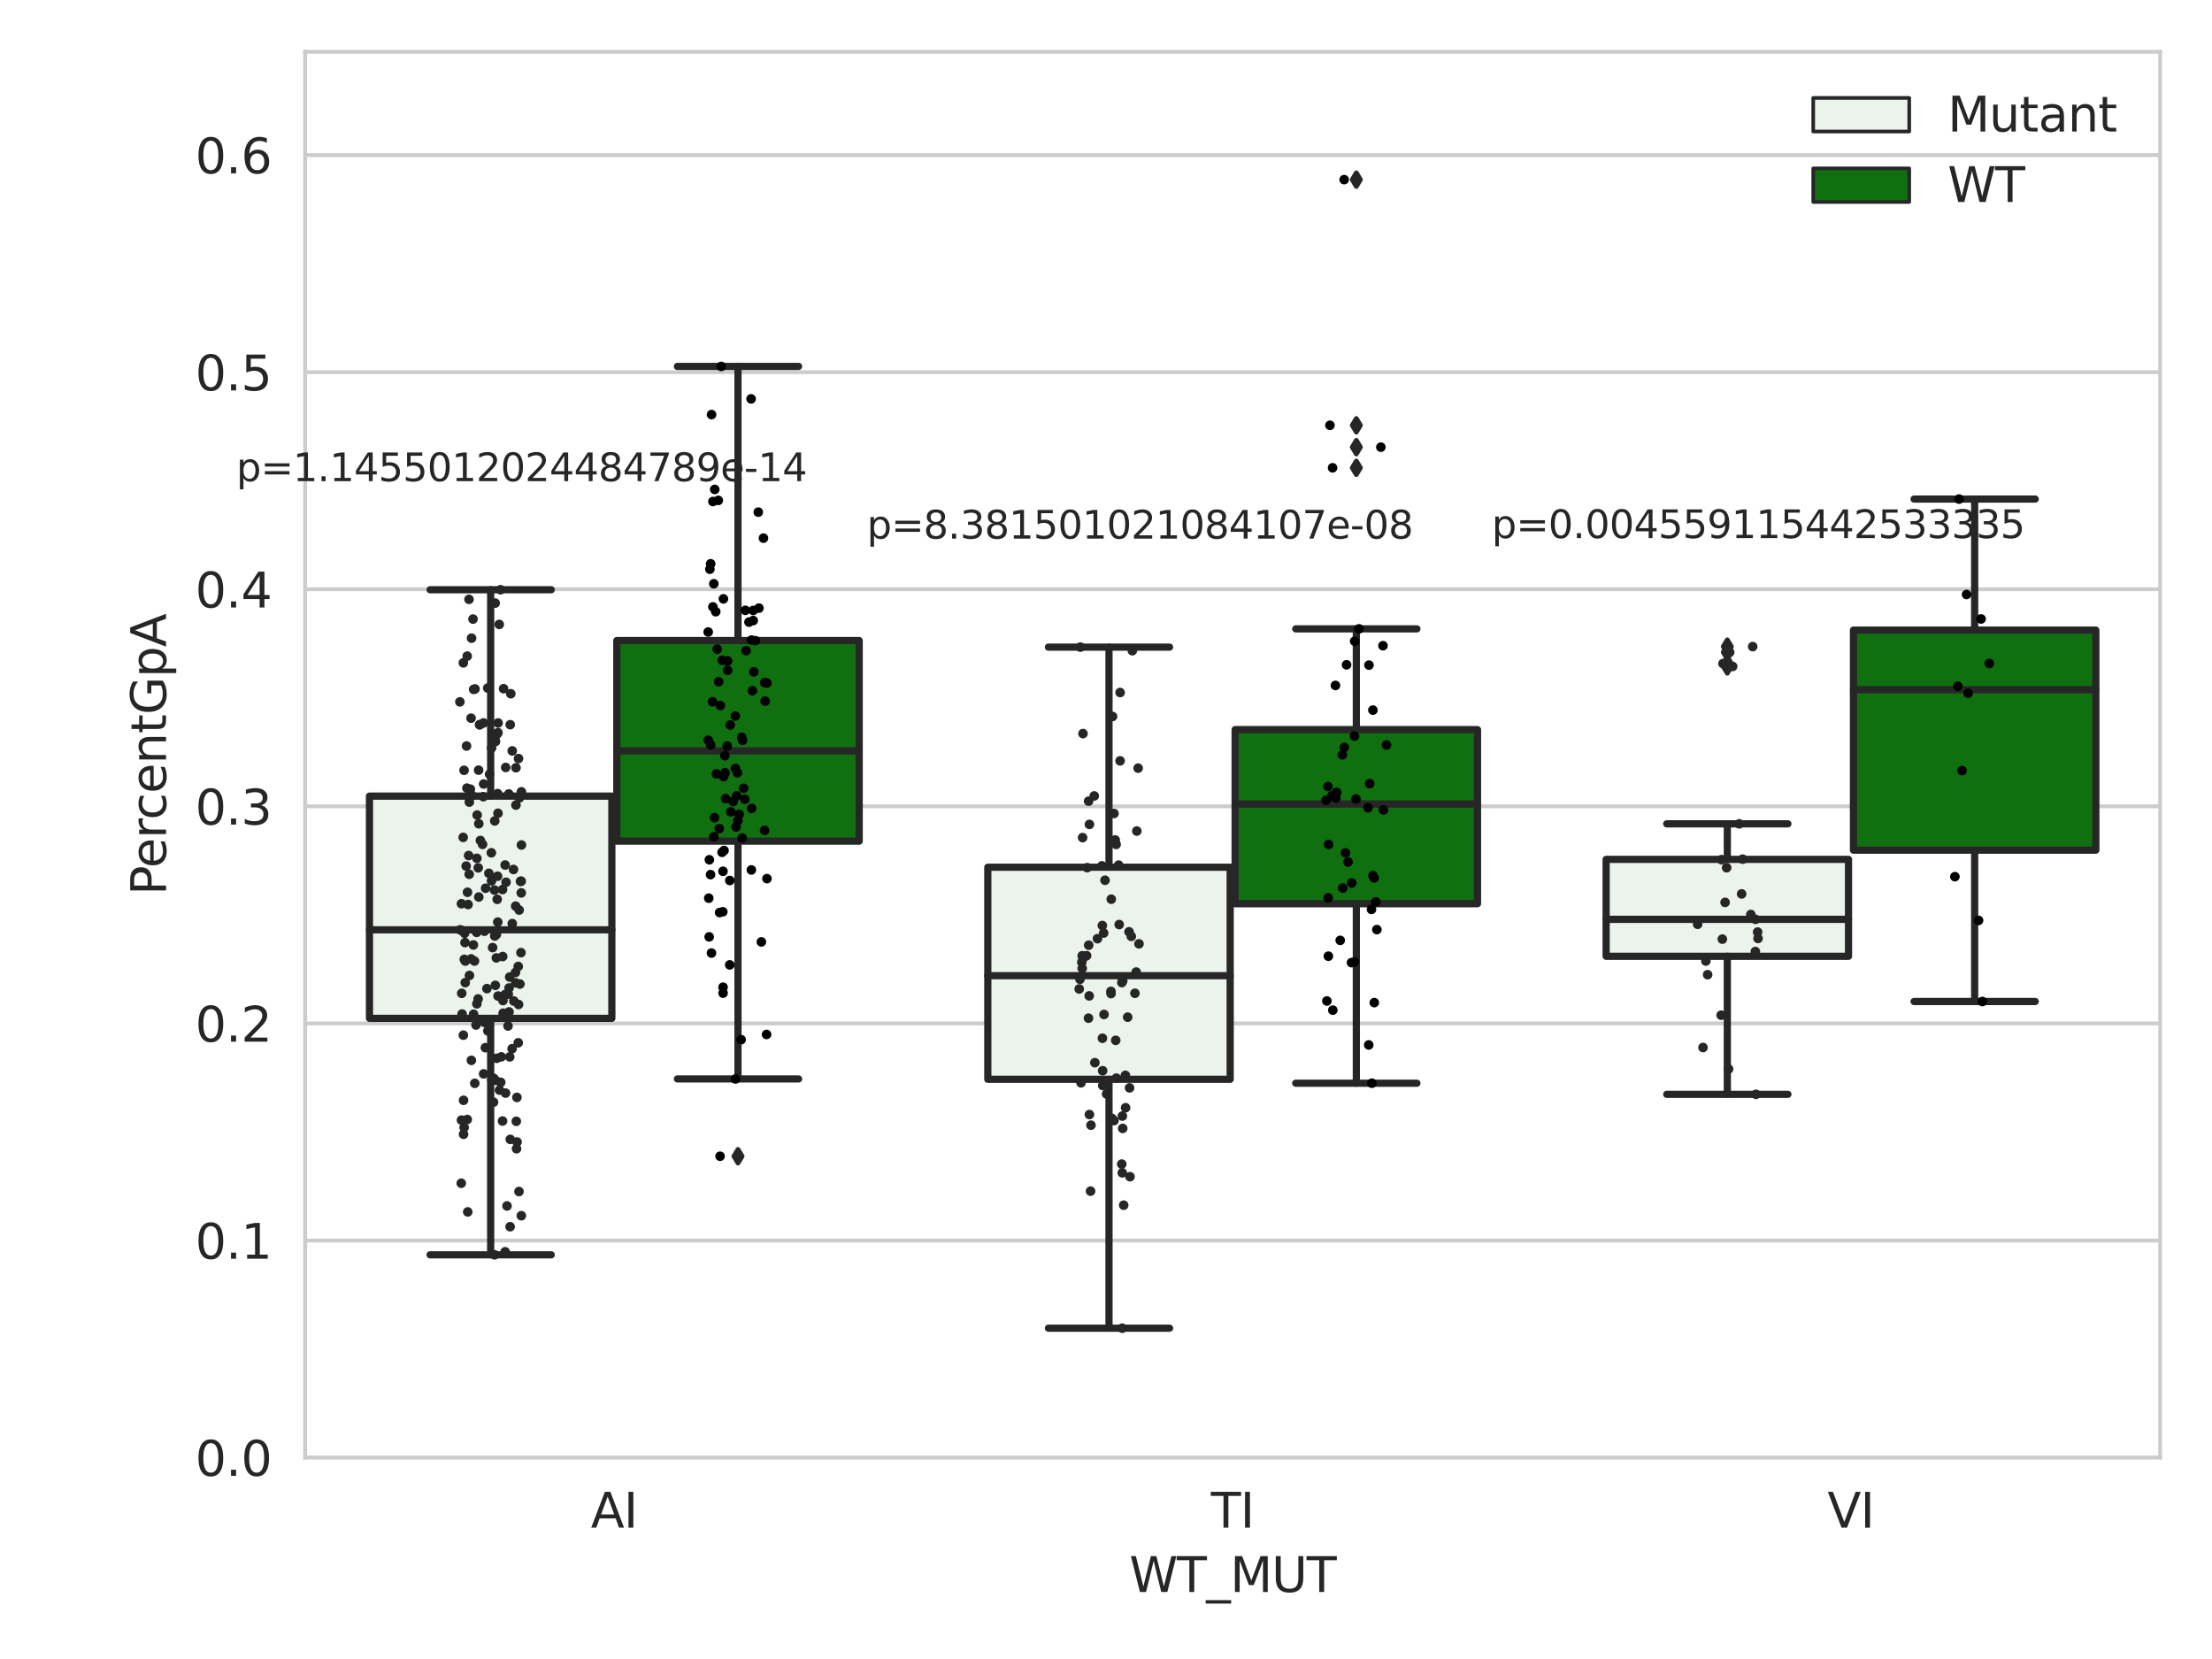 <?xml version="1.0" encoding="utf-8" standalone="no"?>
<!DOCTYPE svg PUBLIC "-//W3C//DTD SVG 1.1//EN"
  "http://www.w3.org/Graphics/SVG/1.1/DTD/svg11.dtd">
<svg xmlns:xlink="http://www.w3.org/1999/xlink" width="460.8pt" height="345.6pt" viewBox="0 0 460.8 345.6" xmlns="http://www.w3.org/2000/svg" version="1.1">
 <defs>
  <style type="text/css">*{stroke-linejoin: round; stroke-linecap: butt}</style>
 </defs>
 <g id="figure_1">
  <g id="patch_1">
   <path d="M 0 345.6 
L 460.8 345.6 
L 460.8 0 
L 0 0 
z
" style="fill: #ffffff"/>
  </g>
  <g id="axes_1">
   <g id="patch_2">
    <path d="M 63.571 303.64 
L 450 303.64 
L 450 10.8 
L 63.571 10.8 
z
" style="fill: #ffffff"/>
   </g>
   <g id="matplotlib.axis_1">
    <g id="xtick_1">
     <g id="text_1">
      <!-- AI -->
      <g style="fill: #262626" transform="translate(123.081 318.238)scale(0.1 -0.1)">
       <defs>
        <path id="DejaVuSans-41" d="M 2188 4044 
L 1331 1722 
L 3047 1722 
L 2188 4044 
z
M 1831 4666 
L 2547 4666 
L 4325 0 
L 3669 0 
L 3244 1197 
L 1141 1197 
L 716 0 
L 50 0 
L 1831 4666 
z
" transform="scale(0.016)"/>
        <path id="DejaVuSans-49" d="M 628 4666 
L 1259 4666 
L 1259 0 
L 628 0 
L 628 4666 
z
" transform="scale(0.016)"/>
       </defs>
       <use xlink:href="#DejaVuSans-41"/>
       <use xlink:href="#DejaVuSans-49" x="68.408"/>
      </g>
     </g>
    </g>
    <g id="xtick_2">
     <g id="text_2">
      <!-- TI -->
      <g style="fill: #262626" transform="translate(252.257 318.238)scale(0.1 -0.1)">
       <defs>
        <path id="DejaVuSans-54" d="M -19 4666 
L 3928 4666 
L 3928 4134 
L 2272 4134 
L 2272 0 
L 1638 0 
L 1638 4134 
L -19 4134 
L -19 4666 
z
" transform="scale(0.016)"/>
       </defs>
       <use xlink:href="#DejaVuSans-54"/>
       <use xlink:href="#DejaVuSans-49" x="61.084"/>
      </g>
     </g>
    </g>
    <g id="xtick_3">
     <g id="text_3">
      <!-- VI -->
      <g style="fill: #262626" transform="translate(380.7 318.238)scale(0.1 -0.1)">
       <defs>
        <path id="DejaVuSans-56" d="M 1831 0 
L 50 4666 
L 709 4666 
L 2188 738 
L 3669 4666 
L 4325 4666 
L 2547 0 
L 1831 0 
z
" transform="scale(0.016)"/>
       </defs>
       <use xlink:href="#DejaVuSans-56"/>
       <use xlink:href="#DejaVuSans-49" x="68.408"/>
      </g>
     </g>
    </g>
    <g id="text_4">
     <!-- WT_MUT -->
     <g style="fill: #262626" transform="translate(235.261 331.638)scale(0.1 -0.1)">
      <defs>
       <path id="DejaVuSans-57" d="M 213 4666 
L 850 4666 
L 1831 722 
L 2809 4666 
L 3519 4666 
L 4500 722 
L 5478 4666 
L 6119 4666 
L 4947 0 
L 4153 0 
L 3169 4050 
L 2175 0 
L 1381 0 
L 213 4666 
z
" transform="scale(0.016)"/>
       <path id="DejaVuSans-5f" d="M 3263 -1063 
L 3263 -1509 
L -63 -1509 
L -63 -1063 
L 3263 -1063 
z
" transform="scale(0.016)"/>
       <path id="DejaVuSans-4d" d="M 628 4666 
L 1569 4666 
L 2759 1491 
L 3956 4666 
L 4897 4666 
L 4897 0 
L 4281 0 
L 4281 4097 
L 3078 897 
L 2444 897 
L 1241 4097 
L 1241 0 
L 628 0 
L 628 4666 
z
" transform="scale(0.016)"/>
       <path id="DejaVuSans-55" d="M 556 4666 
L 1191 4666 
L 1191 1831 
Q 1191 1081 1462 751 
Q 1734 422 2344 422 
Q 2950 422 3222 751 
Q 3494 1081 3494 1831 
L 3494 4666 
L 4128 4666 
L 4128 1753 
Q 4128 841 3676 375 
Q 3225 -91 2344 -91 
Q 1459 -91 1007 375 
Q 556 841 556 1753 
L 556 4666 
z
" transform="scale(0.016)"/>
      </defs>
      <use xlink:href="#DejaVuSans-57"/>
      <use xlink:href="#DejaVuSans-54" x="98.877"/>
      <use xlink:href="#DejaVuSans-5f" x="159.961"/>
      <use xlink:href="#DejaVuSans-4d" x="209.961"/>
      <use xlink:href="#DejaVuSans-55" x="296.24"/>
      <use xlink:href="#DejaVuSans-54" x="369.434"/>
     </g>
    </g>
   </g>
   <g id="matplotlib.axis_2">
    <g id="ytick_1">
     <g id="line2d_1">
      <path d="M 63.571 303.64 
L 450 303.64 
" clip-path="url(#p80be0deaa6)" style="fill: none; stroke: #cccccc; stroke-width: 0.8; stroke-linecap: round"/>
     </g>
     <g id="text_5">
      <!-- 0.0 -->
      <g style="fill: #262626" transform="translate(40.668 307.439)scale(0.1 -0.1)">
       <defs>
        <path id="DejaVuSans-30" d="M 2034 4250 
Q 1547 4250 1301 3770 
Q 1056 3291 1056 2328 
Q 1056 1369 1301 889 
Q 1547 409 2034 409 
Q 2525 409 2770 889 
Q 3016 1369 3016 2328 
Q 3016 3291 2770 3770 
Q 2525 4250 2034 4250 
z
M 2034 4750 
Q 2819 4750 3233 4129 
Q 3647 3509 3647 2328 
Q 3647 1150 3233 529 
Q 2819 -91 2034 -91 
Q 1250 -91 836 529 
Q 422 1150 422 2328 
Q 422 3509 836 4129 
Q 1250 4750 2034 4750 
z
" transform="scale(0.016)"/>
        <path id="DejaVuSans-2e" d="M 684 794 
L 1344 794 
L 1344 0 
L 684 0 
L 684 794 
z
" transform="scale(0.016)"/>
       </defs>
       <use xlink:href="#DejaVuSans-30"/>
       <use xlink:href="#DejaVuSans-2e" x="63.623"/>
       <use xlink:href="#DejaVuSans-30" x="95.41"/>
      </g>
     </g>
    </g>
    <g id="ytick_2">
     <g id="line2d_2">
      <path d="M 63.571 258.418 
L 450 258.418 
" clip-path="url(#p80be0deaa6)" style="fill: none; stroke: #cccccc; stroke-width: 0.8; stroke-linecap: round"/>
     </g>
     <g id="text_6">
      <!-- 0.1 -->
      <g style="fill: #262626" transform="translate(40.668 262.218)scale(0.1 -0.1)">
       <defs>
        <path id="DejaVuSans-31" d="M 794 531 
L 1825 531 
L 1825 4091 
L 703 3866 
L 703 4441 
L 1819 4666 
L 2450 4666 
L 2450 531 
L 3481 531 
L 3481 0 
L 794 0 
L 794 531 
z
" transform="scale(0.016)"/>
       </defs>
       <use xlink:href="#DejaVuSans-30"/>
       <use xlink:href="#DejaVuSans-2e" x="63.623"/>
       <use xlink:href="#DejaVuSans-31" x="95.41"/>
      </g>
     </g>
    </g>
    <g id="ytick_3">
     <g id="line2d_3">
      <path d="M 63.571 213.197 
L 450 213.197 
" clip-path="url(#p80be0deaa6)" style="fill: none; stroke: #cccccc; stroke-width: 0.8; stroke-linecap: round"/>
     </g>
     <g id="text_7">
      <!-- 0.2 -->
      <g style="fill: #262626" transform="translate(40.668 216.996)scale(0.1 -0.1)">
       <defs>
        <path id="DejaVuSans-32" d="M 1228 531 
L 3431 531 
L 3431 0 
L 469 0 
L 469 531 
Q 828 903 1448 1529 
Q 2069 2156 2228 2338 
Q 2531 2678 2651 2914 
Q 2772 3150 2772 3378 
Q 2772 3750 2511 3984 
Q 2250 4219 1831 4219 
Q 1534 4219 1204 4116 
Q 875 4013 500 3803 
L 500 4441 
Q 881 4594 1212 4672 
Q 1544 4750 1819 4750 
Q 2544 4750 2975 4387 
Q 3406 4025 3406 3419 
Q 3406 3131 3298 2873 
Q 3191 2616 2906 2266 
Q 2828 2175 2409 1742 
Q 1991 1309 1228 531 
z
" transform="scale(0.016)"/>
       </defs>
       <use xlink:href="#DejaVuSans-30"/>
       <use xlink:href="#DejaVuSans-2e" x="63.623"/>
       <use xlink:href="#DejaVuSans-32" x="95.41"/>
      </g>
     </g>
    </g>
    <g id="ytick_4">
     <g id="line2d_4">
      <path d="M 63.571 167.975 
L 450 167.975 
" clip-path="url(#p80be0deaa6)" style="fill: none; stroke: #cccccc; stroke-width: 0.8; stroke-linecap: round"/>
     </g>
     <g id="text_8">
      <!-- 0.3 -->
      <g style="fill: #262626" transform="translate(40.668 171.775)scale(0.1 -0.1)">
       <defs>
        <path id="DejaVuSans-33" d="M 2597 2516 
Q 3050 2419 3304 2112 
Q 3559 1806 3559 1356 
Q 3559 666 3084 287 
Q 2609 -91 1734 -91 
Q 1441 -91 1130 -33 
Q 819 25 488 141 
L 488 750 
Q 750 597 1062 519 
Q 1375 441 1716 441 
Q 2309 441 2620 675 
Q 2931 909 2931 1356 
Q 2931 1769 2642 2001 
Q 2353 2234 1838 2234 
L 1294 2234 
L 1294 2753 
L 1863 2753 
Q 2328 2753 2575 2939 
Q 2822 3125 2822 3475 
Q 2822 3834 2567 4026 
Q 2313 4219 1838 4219 
Q 1578 4219 1281 4162 
Q 984 4106 628 3988 
L 628 4550 
Q 988 4650 1302 4700 
Q 1616 4750 1894 4750 
Q 2613 4750 3031 4423 
Q 3450 4097 3450 3541 
Q 3450 3153 3228 2886 
Q 3006 2619 2597 2516 
z
" transform="scale(0.016)"/>
       </defs>
       <use xlink:href="#DejaVuSans-30"/>
       <use xlink:href="#DejaVuSans-2e" x="63.623"/>
       <use xlink:href="#DejaVuSans-33" x="95.41"/>
      </g>
     </g>
    </g>
    <g id="ytick_5">
     <g id="line2d_5">
      <path d="M 63.571 122.754 
L 450 122.754 
" clip-path="url(#p80be0deaa6)" style="fill: none; stroke: #cccccc; stroke-width: 0.8; stroke-linecap: round"/>
     </g>
     <g id="text_9">
      <!-- 0.4 -->
      <g style="fill: #262626" transform="translate(40.668 126.553)scale(0.1 -0.1)">
       <defs>
        <path id="DejaVuSans-34" d="M 2419 4116 
L 825 1625 
L 2419 1625 
L 2419 4116 
z
M 2253 4666 
L 3047 4666 
L 3047 1625 
L 3713 1625 
L 3713 1100 
L 3047 1100 
L 3047 0 
L 2419 0 
L 2419 1100 
L 313 1100 
L 313 1709 
L 2253 4666 
z
" transform="scale(0.016)"/>
       </defs>
       <use xlink:href="#DejaVuSans-30"/>
       <use xlink:href="#DejaVuSans-2e" x="63.623"/>
       <use xlink:href="#DejaVuSans-34" x="95.41"/>
      </g>
     </g>
    </g>
    <g id="ytick_6">
     <g id="line2d_6">
      <path d="M 63.571 77.532 
L 450 77.532 
" clip-path="url(#p80be0deaa6)" style="fill: none; stroke: #cccccc; stroke-width: 0.8; stroke-linecap: round"/>
     </g>
     <g id="text_10">
      <!-- 0.5 -->
      <g style="fill: #262626" transform="translate(40.668 81.332)scale(0.1 -0.1)">
       <defs>
        <path id="DejaVuSans-35" d="M 691 4666 
L 3169 4666 
L 3169 4134 
L 1269 4134 
L 1269 2991 
Q 1406 3038 1543 3061 
Q 1681 3084 1819 3084 
Q 2600 3084 3056 2656 
Q 3513 2228 3513 1497 
Q 3513 744 3044 326 
Q 2575 -91 1722 -91 
Q 1428 -91 1123 -41 
Q 819 9 494 109 
L 494 744 
Q 775 591 1075 516 
Q 1375 441 1709 441 
Q 2250 441 2565 725 
Q 2881 1009 2881 1497 
Q 2881 1984 2565 2268 
Q 2250 2553 1709 2553 
Q 1456 2553 1204 2497 
Q 953 2441 691 2322 
L 691 4666 
z
" transform="scale(0.016)"/>
       </defs>
       <use xlink:href="#DejaVuSans-30"/>
       <use xlink:href="#DejaVuSans-2e" x="63.623"/>
       <use xlink:href="#DejaVuSans-35" x="95.41"/>
      </g>
     </g>
    </g>
    <g id="ytick_7">
     <g id="line2d_7">
      <path d="M 63.571 32.311 
L 450 32.311 
" clip-path="url(#p80be0deaa6)" style="fill: none; stroke: #cccccc; stroke-width: 0.8; stroke-linecap: round"/>
     </g>
     <g id="text_11">
      <!-- 0.6 -->
      <g style="fill: #262626" transform="translate(40.668 36.11)scale(0.1 -0.1)">
       <defs>
        <path id="DejaVuSans-36" d="M 2113 2584 
Q 1688 2584 1439 2293 
Q 1191 2003 1191 1497 
Q 1191 994 1439 701 
Q 1688 409 2113 409 
Q 2538 409 2786 701 
Q 3034 994 3034 1497 
Q 3034 2003 2786 2293 
Q 2538 2584 2113 2584 
z
M 3366 4563 
L 3366 3988 
Q 3128 4100 2886 4159 
Q 2644 4219 2406 4219 
Q 1781 4219 1451 3797 
Q 1122 3375 1075 2522 
Q 1259 2794 1537 2939 
Q 1816 3084 2150 3084 
Q 2853 3084 3261 2657 
Q 3669 2231 3669 1497 
Q 3669 778 3244 343 
Q 2819 -91 2113 -91 
Q 1303 -91 875 529 
Q 447 1150 447 2328 
Q 447 3434 972 4092 
Q 1497 4750 2381 4750 
Q 2619 4750 2861 4703 
Q 3103 4656 3366 4563 
z
" transform="scale(0.016)"/>
       </defs>
       <use xlink:href="#DejaVuSans-30"/>
       <use xlink:href="#DejaVuSans-2e" x="63.623"/>
       <use xlink:href="#DejaVuSans-36" x="95.41"/>
      </g>
     </g>
    </g>
    <g id="text_12">
     <!-- PercentGpA -->
     <g style="fill: #262626" transform="translate(34.588 186.497)rotate(-90)scale(0.1 -0.1)">
      <defs>
       <path id="DejaVuSans-50" d="M 1259 4147 
L 1259 2394 
L 2053 2394 
Q 2494 2394 2734 2622 
Q 2975 2850 2975 3272 
Q 2975 3691 2734 3919 
Q 2494 4147 2053 4147 
L 1259 4147 
z
M 628 4666 
L 2053 4666 
Q 2838 4666 3239 4311 
Q 3641 3956 3641 3272 
Q 3641 2581 3239 2228 
Q 2838 1875 2053 1875 
L 1259 1875 
L 1259 0 
L 628 0 
L 628 4666 
z
" transform="scale(0.016)"/>
       <path id="DejaVuSans-65" d="M 3597 1894 
L 3597 1613 
L 953 1613 
Q 991 1019 1311 708 
Q 1631 397 2203 397 
Q 2534 397 2845 478 
Q 3156 559 3463 722 
L 3463 178 
Q 3153 47 2828 -22 
Q 2503 -91 2169 -91 
Q 1331 -91 842 396 
Q 353 884 353 1716 
Q 353 2575 817 3079 
Q 1281 3584 2069 3584 
Q 2775 3584 3186 3129 
Q 3597 2675 3597 1894 
z
M 3022 2063 
Q 3016 2534 2758 2815 
Q 2500 3097 2075 3097 
Q 1594 3097 1305 2825 
Q 1016 2553 972 2059 
L 3022 2063 
z
" transform="scale(0.016)"/>
       <path id="DejaVuSans-72" d="M 2631 2963 
Q 2534 3019 2420 3045 
Q 2306 3072 2169 3072 
Q 1681 3072 1420 2755 
Q 1159 2438 1159 1844 
L 1159 0 
L 581 0 
L 581 3500 
L 1159 3500 
L 1159 2956 
Q 1341 3275 1631 3429 
Q 1922 3584 2338 3584 
Q 2397 3584 2469 3576 
Q 2541 3569 2628 3553 
L 2631 2963 
z
" transform="scale(0.016)"/>
       <path id="DejaVuSans-63" d="M 3122 3366 
L 3122 2828 
Q 2878 2963 2633 3030 
Q 2388 3097 2138 3097 
Q 1578 3097 1268 2742 
Q 959 2388 959 1747 
Q 959 1106 1268 751 
Q 1578 397 2138 397 
Q 2388 397 2633 464 
Q 2878 531 3122 666 
L 3122 134 
Q 2881 22 2623 -34 
Q 2366 -91 2075 -91 
Q 1284 -91 818 406 
Q 353 903 353 1747 
Q 353 2603 823 3093 
Q 1294 3584 2113 3584 
Q 2378 3584 2631 3529 
Q 2884 3475 3122 3366 
z
" transform="scale(0.016)"/>
       <path id="DejaVuSans-6e" d="M 3513 2113 
L 3513 0 
L 2938 0 
L 2938 2094 
Q 2938 2591 2744 2837 
Q 2550 3084 2163 3084 
Q 1697 3084 1428 2787 
Q 1159 2491 1159 1978 
L 1159 0 
L 581 0 
L 581 3500 
L 1159 3500 
L 1159 2956 
Q 1366 3272 1645 3428 
Q 1925 3584 2291 3584 
Q 2894 3584 3203 3211 
Q 3513 2838 3513 2113 
z
" transform="scale(0.016)"/>
       <path id="DejaVuSans-74" d="M 1172 4494 
L 1172 3500 
L 2356 3500 
L 2356 3053 
L 1172 3053 
L 1172 1153 
Q 1172 725 1289 603 
Q 1406 481 1766 481 
L 2356 481 
L 2356 0 
L 1766 0 
Q 1100 0 847 248 
Q 594 497 594 1153 
L 594 3053 
L 172 3053 
L 172 3500 
L 594 3500 
L 594 4494 
L 1172 4494 
z
" transform="scale(0.016)"/>
       <path id="DejaVuSans-47" d="M 3809 666 
L 3809 1919 
L 2778 1919 
L 2778 2438 
L 4434 2438 
L 4434 434 
Q 4069 175 3628 42 
Q 3188 -91 2688 -91 
Q 1594 -91 976 548 
Q 359 1188 359 2328 
Q 359 3472 976 4111 
Q 1594 4750 2688 4750 
Q 3144 4750 3555 4637 
Q 3966 4525 4313 4306 
L 4313 3634 
Q 3963 3931 3569 4081 
Q 3175 4231 2741 4231 
Q 1884 4231 1454 3753 
Q 1025 3275 1025 2328 
Q 1025 1384 1454 906 
Q 1884 428 2741 428 
Q 3075 428 3337 486 
Q 3600 544 3809 666 
z
" transform="scale(0.016)"/>
       <path id="DejaVuSans-70" d="M 1159 525 
L 1159 -1331 
L 581 -1331 
L 581 3500 
L 1159 3500 
L 1159 2969 
Q 1341 3281 1617 3432 
Q 1894 3584 2278 3584 
Q 2916 3584 3314 3078 
Q 3713 2572 3713 1747 
Q 3713 922 3314 415 
Q 2916 -91 2278 -91 
Q 1894 -91 1617 61 
Q 1341 213 1159 525 
z
M 3116 1747 
Q 3116 2381 2855 2742 
Q 2594 3103 2138 3103 
Q 1681 3103 1420 2742 
Q 1159 2381 1159 1747 
Q 1159 1113 1420 752 
Q 1681 391 2138 391 
Q 2594 391 2855 752 
Q 3116 1113 3116 1747 
z
" transform="scale(0.016)"/>
      </defs>
      <use xlink:href="#DejaVuSans-50"/>
      <use xlink:href="#DejaVuSans-65" x="56.678"/>
      <use xlink:href="#DejaVuSans-72" x="118.201"/>
      <use xlink:href="#DejaVuSans-63" x="157.064"/>
      <use xlink:href="#DejaVuSans-65" x="212.045"/>
      <use xlink:href="#DejaVuSans-6e" x="273.568"/>
      <use xlink:href="#DejaVuSans-74" x="336.947"/>
      <use xlink:href="#DejaVuSans-47" x="376.156"/>
      <use xlink:href="#DejaVuSans-70" x="453.646"/>
      <use xlink:href="#DejaVuSans-41" x="517.123"/>
     </g>
    </g>
   </g>
   <g id="patch_3">
    <path d="M 76.967 212.141 
L 127.461 212.141 
L 127.461 165.845 
L 76.967 165.845 
L 76.967 212.141 
z
" clip-path="url(#p80be0deaa6)" style="fill: #ecf2ec; stroke: #262626; stroke-width: 1.5; stroke-linejoin: miter"/>
   </g>
   <g id="patch_4">
    <path d="M 128.491 175.231 
L 178.985 175.231 
L 178.985 133.436 
L 128.491 133.436 
L 128.491 175.231 
z
" clip-path="url(#p80be0deaa6)" style="fill: #107010; stroke: #262626; stroke-width: 1.5; stroke-linejoin: miter"/>
   </g>
   <g id="patch_5">
    <path d="M 205.777 224.838 
L 256.27 224.838 
L 256.27 180.653 
L 205.777 180.653 
L 205.777 224.838 
z
" clip-path="url(#p80be0deaa6)" style="fill: #ecf2ec; stroke: #262626; stroke-width: 1.5; stroke-linejoin: miter"/>
   </g>
   <g id="patch_6">
    <path d="M 257.301 188.261 
L 307.794 188.261 
L 307.794 151.99 
L 257.301 151.99 
L 257.301 188.261 
z
" clip-path="url(#p80be0deaa6)" style="fill: #107010; stroke: #262626; stroke-width: 1.5; stroke-linejoin: miter"/>
   </g>
   <g id="patch_7">
    <path d="M 334.587 199.211 
L 385.08 199.211 
L 385.08 179.028 
L 334.587 179.028 
L 334.587 199.211 
z
" clip-path="url(#p80be0deaa6)" style="fill: #ecf2ec; stroke: #262626; stroke-width: 1.5; stroke-linejoin: miter"/>
   </g>
   <g id="patch_8">
    <path d="M 386.11 177.103 
L 436.604 177.103 
L 436.604 131.261 
L 386.11 131.261 
L 386.11 177.103 
z
" clip-path="url(#p80be0deaa6)" style="fill: #107010; stroke: #262626; stroke-width: 1.5; stroke-linejoin: miter"/>
   </g>
   <g id="patch_9">
    <path d="M 127.976 303.64 
L 127.976 303.64 
L 127.976 303.64 
L 127.976 303.64 
z
" clip-path="url(#p80be0deaa6)" style="fill: #ecf2ec; stroke: #262626; stroke-width: 0.75; stroke-linejoin: miter"/>
   </g>
   <g id="patch_10">
    <path d="M 127.976 303.64 
L 127.976 303.64 
L 127.976 303.64 
L 127.976 303.64 
z
" clip-path="url(#p80be0deaa6)" style="fill: #107010; stroke: #262626; stroke-width: 0.75; stroke-linejoin: miter"/>
   </g>
   <g id="PathCollection_1"/>
   <g id="PathCollection_2"/>
   <g id="line2d_8">
    <path d="M 102.214 212.141 
L 102.214 261.399 
" clip-path="url(#p80be0deaa6)" style="fill: none; stroke: #262626; stroke-width: 1.5; stroke-linecap: round"/>
   </g>
   <g id="line2d_9">
    <path d="M 102.214 165.845 
L 102.214 122.85 
" clip-path="url(#p80be0deaa6)" style="fill: none; stroke: #262626; stroke-width: 1.5; stroke-linecap: round"/>
   </g>
   <g id="line2d_10">
    <path d="M 89.591 261.399 
L 114.837 261.399 
" clip-path="url(#p80be0deaa6)" style="fill: none; stroke: #262626; stroke-width: 1.5; stroke-linecap: round"/>
   </g>
   <g id="line2d_11">
    <path d="M 89.591 122.85 
L 114.837 122.85 
" clip-path="url(#p80be0deaa6)" style="fill: none; stroke: #262626; stroke-width: 1.5; stroke-linecap: round"/>
   </g>
   <g id="line2d_12"/>
   <g id="line2d_13">
    <path d="M 153.738 175.231 
L 153.738 224.763 
" clip-path="url(#p80be0deaa6)" style="fill: none; stroke: #262626; stroke-width: 1.5; stroke-linecap: round"/>
   </g>
   <g id="line2d_14">
    <path d="M 153.738 133.436 
L 153.738 76.331 
" clip-path="url(#p80be0deaa6)" style="fill: none; stroke: #262626; stroke-width: 1.5; stroke-linecap: round"/>
   </g>
   <g id="line2d_15">
    <path d="M 141.115 224.763 
L 166.361 224.763 
" clip-path="url(#p80be0deaa6)" style="fill: none; stroke: #262626; stroke-width: 1.5; stroke-linecap: round"/>
   </g>
   <g id="line2d_16">
    <path d="M 141.115 76.331 
L 166.361 76.331 
" clip-path="url(#p80be0deaa6)" style="fill: none; stroke: #262626; stroke-width: 1.5; stroke-linecap: round"/>
   </g>
   <g id="line2d_17">
    <defs>
     <path id="m4a979fed5c" d="M -0 1.414 
L 0.849 0 
L 0 -1.414 
L -0.849 -0 
z
" style="stroke: #262626; stroke-linejoin: miter"/>
    </defs>
    <g clip-path="url(#p80be0deaa6)">
     <use xlink:href="#m4a979fed5c" x="153.738" y="240.866" style="fill: #262626; stroke: #262626; stroke-linejoin: miter"/>
    </g>
   </g>
   <g id="line2d_18">
    <path d="M 231.024 224.838 
L 231.024 276.684 
" clip-path="url(#p80be0deaa6)" style="fill: none; stroke: #262626; stroke-width: 1.5; stroke-linecap: round"/>
   </g>
   <g id="line2d_19">
    <path d="M 231.024 180.653 
L 231.024 134.807 
" clip-path="url(#p80be0deaa6)" style="fill: none; stroke: #262626; stroke-width: 1.5; stroke-linecap: round"/>
   </g>
   <g id="line2d_20">
    <path d="M 218.4 276.684 
L 243.647 276.684 
" clip-path="url(#p80be0deaa6)" style="fill: none; stroke: #262626; stroke-width: 1.5; stroke-linecap: round"/>
   </g>
   <g id="line2d_21">
    <path d="M 218.4 134.807 
L 243.647 134.807 
" clip-path="url(#p80be0deaa6)" style="fill: none; stroke: #262626; stroke-width: 1.5; stroke-linecap: round"/>
   </g>
   <g id="line2d_22"/>
   <g id="line2d_23">
    <path d="M 282.548 188.261 
L 282.548 225.652 
" clip-path="url(#p80be0deaa6)" style="fill: none; stroke: #262626; stroke-width: 1.5; stroke-linecap: round"/>
   </g>
   <g id="line2d_24">
    <path d="M 282.548 151.99 
L 282.548 131.003 
" clip-path="url(#p80be0deaa6)" style="fill: none; stroke: #262626; stroke-width: 1.5; stroke-linecap: round"/>
   </g>
   <g id="line2d_25">
    <path d="M 269.924 225.652 
L 295.171 225.652 
" clip-path="url(#p80be0deaa6)" style="fill: none; stroke: #262626; stroke-width: 1.5; stroke-linecap: round"/>
   </g>
   <g id="line2d_26">
    <path d="M 269.924 131.003 
L 295.171 131.003 
" clip-path="url(#p80be0deaa6)" style="fill: none; stroke: #262626; stroke-width: 1.5; stroke-linecap: round"/>
   </g>
   <g id="line2d_27">
    <g clip-path="url(#p80be0deaa6)">
     <use xlink:href="#m4a979fed5c" x="282.548" y="88.597" style="fill: #262626; stroke: #262626; stroke-linejoin: miter"/>
     <use xlink:href="#m4a979fed5c" x="282.548" y="97.449" style="fill: #262626; stroke: #262626; stroke-linejoin: miter"/>
     <use xlink:href="#m4a979fed5c" x="282.548" y="37.422" style="fill: #262626; stroke: #262626; stroke-linejoin: miter"/>
     <use xlink:href="#m4a979fed5c" x="282.548" y="93.15" style="fill: #262626; stroke: #262626; stroke-linejoin: miter"/>
    </g>
   </g>
   <g id="line2d_28">
    <path d="M 359.833 199.211 
L 359.833 227.968 
" clip-path="url(#p80be0deaa6)" style="fill: none; stroke: #262626; stroke-width: 1.5; stroke-linecap: round"/>
   </g>
   <g id="line2d_29">
    <path d="M 359.833 179.028 
L 359.833 171.62 
" clip-path="url(#p80be0deaa6)" style="fill: none; stroke: #262626; stroke-width: 1.5; stroke-linecap: round"/>
   </g>
   <g id="line2d_30">
    <path d="M 347.21 227.968 
L 372.457 227.968 
" clip-path="url(#p80be0deaa6)" style="fill: none; stroke: #262626; stroke-width: 1.5; stroke-linecap: round"/>
   </g>
   <g id="line2d_31">
    <path d="M 347.21 171.62 
L 372.457 171.62 
" clip-path="url(#p80be0deaa6)" style="fill: none; stroke: #262626; stroke-width: 1.5; stroke-linecap: round"/>
   </g>
   <g id="line2d_32">
    <g clip-path="url(#p80be0deaa6)">
     <use xlink:href="#m4a979fed5c" x="359.833" y="134.701" style="fill: #262626; stroke: #262626; stroke-linejoin: miter"/>
     <use xlink:href="#m4a979fed5c" x="359.833" y="138.834" style="fill: #262626; stroke: #262626; stroke-linejoin: miter"/>
     <use xlink:href="#m4a979fed5c" x="359.833" y="135.878" style="fill: #262626; stroke: #262626; stroke-linejoin: miter"/>
     <use xlink:href="#m4a979fed5c" x="359.833" y="138.234" style="fill: #262626; stroke: #262626; stroke-linejoin: miter"/>
    </g>
   </g>
   <g id="line2d_33">
    <path d="M 411.357 177.103 
L 411.357 208.632 
" clip-path="url(#p80be0deaa6)" style="fill: none; stroke: #262626; stroke-width: 1.5; stroke-linecap: round"/>
   </g>
   <g id="line2d_34">
    <path d="M 411.357 131.261 
L 411.357 103.966 
" clip-path="url(#p80be0deaa6)" style="fill: none; stroke: #262626; stroke-width: 1.5; stroke-linecap: round"/>
   </g>
   <g id="line2d_35">
    <path d="M 398.734 208.632 
L 423.98 208.632 
" clip-path="url(#p80be0deaa6)" style="fill: none; stroke: #262626; stroke-width: 1.5; stroke-linecap: round"/>
   </g>
   <g id="line2d_36">
    <path d="M 398.734 103.966 
L 423.98 103.966 
" clip-path="url(#p80be0deaa6)" style="fill: none; stroke: #262626; stroke-width: 1.5; stroke-linecap: round"/>
   </g>
   <g id="line2d_37"/>
   <g id="line2d_38">
    <path d="M 76.967 193.699 
L 127.461 193.699 
" clip-path="url(#p80be0deaa6)" style="fill: none; stroke: #262626; stroke-width: 1.5; stroke-linecap: round"/>
   </g>
   <g id="line2d_39">
    <path d="M 128.491 156.422 
L 178.985 156.422 
" clip-path="url(#p80be0deaa6)" style="fill: none; stroke: #262626; stroke-width: 1.5; stroke-linecap: round"/>
   </g>
   <g id="line2d_40">
    <path d="M 205.777 203.251 
L 256.27 203.251 
" clip-path="url(#p80be0deaa6)" style="fill: none; stroke: #262626; stroke-width: 1.5; stroke-linecap: round"/>
   </g>
   <g id="line2d_41">
    <path d="M 257.301 167.492 
L 307.794 167.492 
" clip-path="url(#p80be0deaa6)" style="fill: none; stroke: #262626; stroke-width: 1.5; stroke-linecap: round"/>
   </g>
   <g id="line2d_42">
    <path d="M 334.587 191.515 
L 385.08 191.515 
" clip-path="url(#p80be0deaa6)" style="fill: none; stroke: #262626; stroke-width: 1.5; stroke-linecap: round"/>
   </g>
   <g id="line2d_43">
    <path d="M 386.11 143.686 
L 436.604 143.686 
" clip-path="url(#p80be0deaa6)" style="fill: none; stroke: #262626; stroke-width: 1.5; stroke-linecap: round"/>
   </g>
   <g id="patch_11">
    <path d="M 63.571 303.64 
L 63.571 10.8 
" style="fill: none; stroke: #cccccc; stroke-width: 0.8; stroke-linejoin: miter; stroke-linecap: square"/>
   </g>
   <g id="patch_12">
    <path d="M 450 303.64 
L 450 10.8 
" style="fill: none; stroke: #cccccc; stroke-width: 0.8; stroke-linejoin: miter; stroke-linecap: square"/>
   </g>
   <g id="patch_13">
    <path d="M 63.571 303.64 
L 450 303.64 
" style="fill: none; stroke: #cccccc; stroke-width: 0.8; stroke-linejoin: miter; stroke-linecap: square"/>
   </g>
   <g id="patch_14">
    <path d="M 63.571 10.8 
L 450 10.8 
" style="fill: none; stroke: #cccccc; stroke-width: 0.8; stroke-linejoin: miter; stroke-linecap: square"/>
   </g>
   <g id="PathCollection_3">
    <defs>
     <path id="C0_0_8d389ba00f" d="M 0 1 
C 0.265 1 0.52 0.895 0.707 0.707 
C 0.895 0.52 1 0.265 1 -0 
C 1 -0.265 0.895 -0.52 0.707 -0.707 
C 0.52 -0.895 0.265 -1 0 -1 
C -0.265 -1 -0.52 -0.895 -0.707 -0.707 
C -0.895 -0.52 -1 -0.265 -1 0 
C -1 0.265 -0.895 0.52 -0.707 0.707 
C -0.52 0.895 -0.265 1 0 1 
z
"/>
    </defs>
    <g clip-path="url(#p80be0deaa6)">
     <use xlink:href="#C0_0_8d389ba00f" x="96.526" y="215.648" style="fill: #262626"/>
    </g>
    <g clip-path="url(#p80be0deaa6)">
     <use xlink:href="#C0_0_8d389ba00f" x="97.337" y="233.216" style="fill: #262626"/>
    </g>
    <g clip-path="url(#p80be0deaa6)">
     <use xlink:href="#C0_0_8d389ba00f" x="96.685" y="234.885" style="fill: #262626"/>
    </g>
    <g clip-path="url(#p80be0deaa6)">
     <use xlink:href="#C0_0_8d389ba00f" x="106.708" y="156.429" style="fill: #262626"/>
    </g>
    <g clip-path="url(#p80be0deaa6)">
     <use xlink:href="#C0_0_8d389ba00f" x="108.624" y="176.029" style="fill: #262626"/>
    </g>
    <g clip-path="url(#p80be0deaa6)">
     <use xlink:href="#C0_0_8d389ba00f" x="103.226" y="154.473" style="fill: #262626"/>
    </g>
    <g clip-path="url(#p80be0deaa6)">
     <use xlink:href="#C0_0_8d389ba00f" x="99.743" y="171.605" style="fill: #262626"/>
    </g>
    <g clip-path="url(#p80be0deaa6)">
     <use xlink:href="#C0_0_8d389ba00f" x="104.806" y="211.07" style="fill: #262626"/>
    </g>
    <g clip-path="url(#p80be0deaa6)">
     <use xlink:href="#C0_0_8d389ba00f" x="97.11" y="180.416" style="fill: #262626"/>
    </g>
    <g clip-path="url(#p80be0deaa6)">
     <use xlink:href="#C0_0_8d389ba00f" x="107.714" y="237.901" style="fill: #262626"/>
    </g>
    <g clip-path="url(#p80be0deaa6)">
     <use xlink:href="#C0_0_8d389ba00f" x="108.026" y="209.247" style="fill: #262626"/>
    </g>
    <g clip-path="url(#p80be0deaa6)">
     <use xlink:href="#C0_0_8d389ba00f" x="101.109" y="218.256" style="fill: #262626"/>
    </g>
    <g clip-path="url(#p80be0deaa6)">
     <use xlink:href="#C0_0_8d389ba00f" x="99.915" y="150.972" style="fill: #262626"/>
    </g>
    <g clip-path="url(#p80be0deaa6)">
     <use xlink:href="#C0_0_8d389ba00f" x="106.269" y="255.546" style="fill: #262626"/>
    </g>
    <g clip-path="url(#p80be0deaa6)">
     <use xlink:href="#C0_0_8d389ba00f" x="98.667" y="143.611" style="fill: #262626"/>
    </g>
    <g clip-path="url(#p80be0deaa6)">
     <use xlink:href="#C0_0_8d389ba00f" x="103.58" y="187.352" style="fill: #262626"/>
    </g>
    <g clip-path="url(#p80be0deaa6)">
     <use xlink:href="#C0_0_8d389ba00f" x="97.796" y="203.205" style="fill: #262626"/>
    </g>
    <g clip-path="url(#p80be0deaa6)">
     <use xlink:href="#C0_0_8d389ba00f" x="101.994" y="161.295" style="fill: #262626"/>
    </g>
    <g clip-path="url(#p80be0deaa6)">
     <use xlink:href="#C0_0_8d389ba00f" x="107.487" y="159.929" style="fill: #262626"/>
    </g>
    <g clip-path="url(#p80be0deaa6)">
     <use xlink:href="#C0_0_8d389ba00f" x="101.847" y="181.929" style="fill: #262626"/>
    </g>
    <g clip-path="url(#p80be0deaa6)">
     <use xlink:href="#C0_0_8d389ba00f" x="107.555" y="233.592" style="fill: #262626"/>
    </g>
    <g clip-path="url(#p80be0deaa6)">
     <use xlink:href="#C0_0_8d389ba00f" x="99.293" y="194.232" style="fill: #262626"/>
    </g>
    <g clip-path="url(#p80be0deaa6)">
     <use xlink:href="#C0_0_8d389ba00f" x="102.359" y="177.65" style="fill: #262626"/>
    </g>
    <g clip-path="url(#p80be0deaa6)">
     <use xlink:href="#C0_0_8d389ba00f" x="100.736" y="150.605" style="fill: #262626"/>
    </g>
    <g clip-path="url(#p80be0deaa6)">
     <use xlink:href="#C0_0_8d389ba00f" x="108.431" y="183.594" style="fill: #262626"/>
    </g>
    <g clip-path="url(#p80be0deaa6)">
     <use xlink:href="#C0_0_8d389ba00f" x="103.761" y="150.608" style="fill: #262626"/>
    </g>
    <g clip-path="url(#p80be0deaa6)">
     <use xlink:href="#C0_0_8d389ba00f" x="108.117" y="248.221" style="fill: #262626"/>
    </g>
    <g clip-path="url(#p80be0deaa6)">
     <use xlink:href="#C0_0_8d389ba00f" x="103.574" y="152.889" style="fill: #262626"/>
    </g>
    <g clip-path="url(#p80be0deaa6)">
     <use xlink:href="#C0_0_8d389ba00f" x="98.233" y="132.944" style="fill: #262626"/>
    </g>
    <g clip-path="url(#p80be0deaa6)">
     <use xlink:href="#C0_0_8d389ba00f" x="104.689" y="233.531" style="fill: #262626"/>
    </g>
    <g clip-path="url(#p80be0deaa6)">
     <use xlink:href="#C0_0_8d389ba00f" x="101.627" y="214.756" style="fill: #262626"/>
    </g>
    <g clip-path="url(#p80be0deaa6)">
     <use xlink:href="#C0_0_8d389ba00f" x="104.775" y="208.431" style="fill: #262626"/>
    </g>
    <g clip-path="url(#p80be0deaa6)">
     <use xlink:href="#C0_0_8d389ba00f" x="105.829" y="213.732" style="fill: #262626"/>
    </g>
    <g clip-path="url(#p80be0deaa6)">
     <use xlink:href="#C0_0_8d389ba00f" x="96.189" y="206.929" style="fill: #262626"/>
    </g>
    <g clip-path="url(#p80be0deaa6)">
     <use xlink:href="#C0_0_8d389ba00f" x="98.535" y="128.964" style="fill: #262626"/>
    </g>
    <g clip-path="url(#p80be0deaa6)">
     <use xlink:href="#C0_0_8d389ba00f" x="103.697" y="192.093" style="fill: #262626"/>
    </g>
    <g clip-path="url(#p80be0deaa6)">
     <use xlink:href="#C0_0_8d389ba00f" x="105.32" y="227.714" style="fill: #262626"/>
    </g>
    <g clip-path="url(#p80be0deaa6)">
     <use xlink:href="#C0_0_8d389ba00f" x="97.391" y="185.876" style="fill: #262626"/>
    </g>
    <g clip-path="url(#p80be0deaa6)">
     <use xlink:href="#C0_0_8d389ba00f" x="105.99" y="165.398" style="fill: #262626"/>
    </g>
    <g clip-path="url(#p80be0deaa6)">
     <use xlink:href="#C0_0_8d389ba00f" x="103.74" y="169.421" style="fill: #262626"/>
    </g>
    <g clip-path="url(#p80be0deaa6)">
     <use xlink:href="#C0_0_8d389ba00f" x="102.62" y="197.404" style="fill: #262626"/>
    </g>
    <g clip-path="url(#p80be0deaa6)">
     <use xlink:href="#C0_0_8d389ba00f" x="106.29" y="150.967" style="fill: #262626"/>
    </g>
    <g clip-path="url(#p80be0deaa6)">
     <use xlink:href="#C0_0_8d389ba00f" x="103.226" y="225.057" style="fill: #262626"/>
    </g>
    <g clip-path="url(#p80be0deaa6)">
     <use xlink:href="#C0_0_8d389ba00f" x="99.342" y="209.107" style="fill: #262626"/>
    </g>
    <g clip-path="url(#p80be0deaa6)">
     <use xlink:href="#C0_0_8d389ba00f" x="98.195" y="220.889" style="fill: #262626"/>
    </g>
    <g clip-path="url(#p80be0deaa6)">
     <use xlink:href="#C0_0_8d389ba00f" x="105.236" y="260.768" style="fill: #262626"/>
    </g>
    <g clip-path="url(#p80be0deaa6)">
     <use xlink:href="#C0_0_8d389ba00f" x="97.628" y="178.224" style="fill: #262626"/>
    </g>
    <g clip-path="url(#p80be0deaa6)">
     <use xlink:href="#C0_0_8d389ba00f" x="98.144" y="199.756" style="fill: #262626"/>
    </g>
    <g clip-path="url(#p80be0deaa6)">
     <use xlink:href="#C0_0_8d389ba00f" x="97.186" y="155.409" style="fill: #262626"/>
    </g>
    <g clip-path="url(#p80be0deaa6)">
     <use xlink:href="#C0_0_8d389ba00f" x="108.611" y="253.255" style="fill: #262626"/>
    </g>
    <g clip-path="url(#p80be0deaa6)">
     <use xlink:href="#C0_0_8d389ba00f" x="97.772" y="167.09" style="fill: #262626"/>
    </g>
    <g clip-path="url(#p80be0deaa6)">
     <use xlink:href="#C0_0_8d389ba00f" x="103.757" y="207.489" style="fill: #262626"/>
    </g>
    <g clip-path="url(#p80be0deaa6)">
     <use xlink:href="#C0_0_8d389ba00f" x="98.615" y="196.85" style="fill: #262626"/>
    </g>
    <g clip-path="url(#p80be0deaa6)">
     <use xlink:href="#C0_0_8d389ba00f" x="107.961" y="217.233" style="fill: #262626"/>
    </g>
    <g clip-path="url(#p80be0deaa6)">
     <use xlink:href="#C0_0_8d389ba00f" x="108.617" y="164.948" style="fill: #262626"/>
    </g>
    <g clip-path="url(#p80be0deaa6)">
     <use xlink:href="#C0_0_8d389ba00f" x="104.312" y="225.468" style="fill: #262626"/>
    </g>
    <g clip-path="url(#p80be0deaa6)">
     <use xlink:href="#C0_0_8d389ba00f" x="102.812" y="229.609" style="fill: #262626"/>
    </g>
    <g clip-path="url(#p80be0deaa6)">
     <use xlink:href="#C0_0_8d389ba00f" x="105.886" y="207.116" style="fill: #262626"/>
    </g>
    <g clip-path="url(#p80be0deaa6)">
     <use xlink:href="#C0_0_8d389ba00f" x="98.906" y="225.677" style="fill: #262626"/>
    </g>
    <g clip-path="url(#p80be0deaa6)">
     <use xlink:href="#C0_0_8d389ba00f" x="106.177" y="203.539" style="fill: #262626"/>
    </g>
    <g clip-path="url(#p80be0deaa6)">
     <use xlink:href="#C0_0_8d389ba00f" x="103.031" y="261.399" style="fill: #262626"/>
    </g>
    <g clip-path="url(#p80be0deaa6)">
     <use xlink:href="#C0_0_8d389ba00f" x="103.164" y="125.64" style="fill: #262626"/>
    </g>
    <g clip-path="url(#p80be0deaa6)">
     <use xlink:href="#C0_0_8d389ba00f" x="101.159" y="185.029" style="fill: #262626"/>
    </g>
    <g clip-path="url(#p80be0deaa6)">
     <use xlink:href="#C0_0_8d389ba00f" x="102.392" y="183.504" style="fill: #262626"/>
    </g>
    <g clip-path="url(#p80be0deaa6)">
     <use xlink:href="#C0_0_8d389ba00f" x="102.44" y="224.938" style="fill: #262626"/>
    </g>
    <g clip-path="url(#p80be0deaa6)">
     <use xlink:href="#C0_0_8d389ba00f" x="102.406" y="155.806" style="fill: #262626"/>
    </g>
    <g clip-path="url(#p80be0deaa6)">
     <use xlink:href="#C0_0_8d389ba00f" x="100.941" y="213" style="fill: #262626"/>
    </g>
    <g clip-path="url(#p80be0deaa6)">
     <use xlink:href="#C0_0_8d389ba00f" x="108.206" y="166.206" style="fill: #262626"/>
    </g>
    <g clip-path="url(#p80be0deaa6)">
     <use xlink:href="#C0_0_8d389ba00f" x="103.656" y="182.536" style="fill: #262626"/>
    </g>
    <g clip-path="url(#p80be0deaa6)">
     <use xlink:href="#C0_0_8d389ba00f" x="103.186" y="205.264" style="fill: #262626"/>
    </g>
    <g clip-path="url(#p80be0deaa6)">
     <use xlink:href="#C0_0_8d389ba00f" x="96.137" y="233.34" style="fill: #262626"/>
    </g>
    <g clip-path="url(#p80be0deaa6)">
     <use xlink:href="#C0_0_8d389ba00f" x="106.046" y="205.808" style="fill: #262626"/>
    </g>
    <g clip-path="url(#p80be0deaa6)">
     <use xlink:href="#C0_0_8d389ba00f" x="105.619" y="251.221" style="fill: #262626"/>
    </g>
    <g clip-path="url(#p80be0deaa6)">
     <use xlink:href="#C0_0_8d389ba00f" x="106.689" y="218.463" style="fill: #262626"/>
    </g>
    <g clip-path="url(#p80be0deaa6)">
     <use xlink:href="#C0_0_8d389ba00f" x="101.432" y="205.95" style="fill: #262626"/>
    </g>
    <g clip-path="url(#p80be0deaa6)">
     <use xlink:href="#C0_0_8d389ba00f" x="102.833" y="224.613" style="fill: #262626"/>
    </g>
    <g clip-path="url(#p80be0deaa6)">
     <use xlink:href="#C0_0_8d389ba00f" x="108.15" y="189.58" style="fill: #262626"/>
    </g>
    <g clip-path="url(#p80be0deaa6)">
     <use xlink:href="#C0_0_8d389ba00f" x="97.33" y="136.681" style="fill: #262626"/>
    </g>
    <g clip-path="url(#p80be0deaa6)">
     <use xlink:href="#C0_0_8d389ba00f" x="103.065" y="171.01" style="fill: #262626"/>
    </g>
    <g clip-path="url(#p80be0deaa6)">
     <use xlink:href="#C0_0_8d389ba00f" x="104.057" y="227.092" style="fill: #262626"/>
    </g>
    <g clip-path="url(#p80be0deaa6)">
     <use xlink:href="#C0_0_8d389ba00f" x="105.23" y="180.198" style="fill: #262626"/>
    </g>
    <g clip-path="url(#p80be0deaa6)">
     <use xlink:href="#C0_0_8d389ba00f" x="96.264" y="211.239" style="fill: #262626"/>
    </g>
    <g clip-path="url(#p80be0deaa6)">
     <use xlink:href="#C0_0_8d389ba00f" x="108.312" y="204.997" style="fill: #262626"/>
    </g>
    <g clip-path="url(#p80be0deaa6)">
     <use xlink:href="#C0_0_8d389ba00f" x="108.016" y="158.019" style="fill: #262626"/>
    </g>
    <g clip-path="url(#p80be0deaa6)">
     <use xlink:href="#C0_0_8d389ba00f" x="96.566" y="229.215" style="fill: #262626"/>
    </g>
    <g clip-path="url(#p80be0deaa6)">
     <use xlink:href="#C0_0_8d389ba00f" x="105.347" y="159.874" style="fill: #262626"/>
    </g>
    <g clip-path="url(#p80be0deaa6)">
     <use xlink:href="#C0_0_8d389ba00f" x="106.043" y="210.797" style="fill: #262626"/>
    </g>
    <g clip-path="url(#p80be0deaa6)">
     <use xlink:href="#C0_0_8d389ba00f" x="101.6" y="143.332" style="fill: #262626"/>
    </g>
    <g clip-path="url(#p80be0deaa6)">
     <use xlink:href="#C0_0_8d389ba00f" x="96.918" y="204.701" style="fill: #262626"/>
    </g>
    <g clip-path="url(#p80be0deaa6)">
     <use xlink:href="#C0_0_8d389ba00f" x="106.305" y="237.352" style="fill: #262626"/>
    </g>
    <g clip-path="url(#p80be0deaa6)">
     <use xlink:href="#C0_0_8d389ba00f" x="98.345" y="165.725" style="fill: #262626"/>
    </g>
    <g clip-path="url(#p80be0deaa6)">
     <use xlink:href="#C0_0_8d389ba00f" x="100.748" y="223.707" style="fill: #262626"/>
    </g>
    <g clip-path="url(#p80be0deaa6)">
     <use xlink:href="#C0_0_8d389ba00f" x="98.134" y="149.607" style="fill: #262626"/>
    </g>
    <g clip-path="url(#p80be0deaa6)">
     <use xlink:href="#C0_0_8d389ba00f" x="100.073" y="175.088" style="fill: #262626"/>
    </g>
    <g clip-path="url(#p80be0deaa6)">
     <use xlink:href="#C0_0_8d389ba00f" x="97.439" y="252.462" style="fill: #262626"/>
    </g>
    <g clip-path="url(#p80be0deaa6)">
     <use xlink:href="#C0_0_8d389ba00f" x="105.419" y="183.789" style="fill: #262626"/>
    </g>
    <g clip-path="url(#p80be0deaa6)">
     <use xlink:href="#C0_0_8d389ba00f" x="96.672" y="160.471" style="fill: #262626"/>
    </g>
    <g clip-path="url(#p80be0deaa6)">
     <use xlink:href="#C0_0_8d389ba00f" x="107.381" y="202.584" style="fill: #262626"/>
    </g>
    <g clip-path="url(#p80be0deaa6)">
     <use xlink:href="#C0_0_8d389ba00f" x="97.705" y="124.854" style="fill: #262626"/>
    </g>
    <g clip-path="url(#p80be0deaa6)">
     <use xlink:href="#C0_0_8d389ba00f" x="108.529" y="198.454" style="fill: #262626"/>
    </g>
    <g clip-path="url(#p80be0deaa6)">
     <use xlink:href="#C0_0_8d389ba00f" x="99.336" y="178.805" style="fill: #262626"/>
    </g>
    <g clip-path="url(#p80be0deaa6)">
     <use xlink:href="#C0_0_8d389ba00f" x="95.833" y="193.699" style="fill: #262626"/>
    </g>
    <g clip-path="url(#p80be0deaa6)">
     <use xlink:href="#C0_0_8d389ba00f" x="103.083" y="153.773" style="fill: #262626"/>
    </g>
    <g clip-path="url(#p80be0deaa6)">
     <use xlink:href="#C0_0_8d389ba00f" x="100.687" y="165.964" style="fill: #262626"/>
    </g>
    <g clip-path="url(#p80be0deaa6)">
     <use xlink:href="#C0_0_8d389ba00f" x="106.406" y="144.52" style="fill: #262626"/>
    </g>
    <g clip-path="url(#p80be0deaa6)">
     <use xlink:href="#C0_0_8d389ba00f" x="96.571" y="236.294" style="fill: #262626"/>
    </g>
    <g clip-path="url(#p80be0deaa6)">
     <use xlink:href="#C0_0_8d389ba00f" x="98.958" y="143.52" style="fill: #262626"/>
    </g>
    <g clip-path="url(#p80be0deaa6)">
     <use xlink:href="#C0_0_8d389ba00f" x="100.524" y="175.897" style="fill: #262626"/>
    </g>
    <g clip-path="url(#p80be0deaa6)">
     <use xlink:href="#C0_0_8d389ba00f" x="104.002" y="130.078" style="fill: #262626"/>
    </g>
    <g clip-path="url(#p80be0deaa6)">
     <use xlink:href="#C0_0_8d389ba00f" x="97.989" y="164.395" style="fill: #262626"/>
    </g>
    <g clip-path="url(#p80be0deaa6)">
     <use xlink:href="#C0_0_8d389ba00f" x="99.744" y="186.863" style="fill: #262626"/>
    </g>
    <g clip-path="url(#p80be0deaa6)">
     <use xlink:href="#C0_0_8d389ba00f" x="100.756" y="163.323" style="fill: #262626"/>
    </g>
    <g clip-path="url(#p80be0deaa6)">
     <use xlink:href="#C0_0_8d389ba00f" x="103.737" y="152.63" style="fill: #262626"/>
    </g>
    <g clip-path="url(#p80be0deaa6)">
     <use xlink:href="#C0_0_8d389ba00f" x="103.474" y="220.461" style="fill: #262626"/>
    </g>
    <g clip-path="url(#p80be0deaa6)">
     <use xlink:href="#C0_0_8d389ba00f" x="96.126" y="188.257" style="fill: #262626"/>
    </g>
    <g clip-path="url(#p80be0deaa6)">
     <use xlink:href="#C0_0_8d389ba00f" x="96.245" y="193.845" style="fill: #262626"/>
    </g>
    <g clip-path="url(#p80be0deaa6)">
     <use xlink:href="#C0_0_8d389ba00f" x="100.916" y="193.991" style="fill: #262626"/>
    </g>
    <g clip-path="url(#p80be0deaa6)">
     <use xlink:href="#C0_0_8d389ba00f" x="108.586" y="186.006" style="fill: #262626"/>
    </g>
    <g clip-path="url(#p80be0deaa6)">
     <use xlink:href="#C0_0_8d389ba00f" x="96.487" y="174.441" style="fill: #262626"/>
    </g>
    <g clip-path="url(#p80be0deaa6)">
     <use xlink:href="#C0_0_8d389ba00f" x="99.6" y="208.092" style="fill: #262626"/>
    </g>
    <g clip-path="url(#p80be0deaa6)">
     <use xlink:href="#C0_0_8d389ba00f" x="96.09" y="246.489" style="fill: #262626"/>
    </g>
    <g clip-path="url(#p80be0deaa6)">
     <use xlink:href="#C0_0_8d389ba00f" x="104.721" y="199.268" style="fill: #262626"/>
    </g>
    <g clip-path="url(#p80be0deaa6)">
     <use xlink:href="#C0_0_8d389ba00f" x="103.398" y="199.547" style="fill: #262626"/>
    </g>
    <g clip-path="url(#p80be0deaa6)">
     <use xlink:href="#C0_0_8d389ba00f" x="107.428" y="188.764" style="fill: #262626"/>
    </g>
    <g clip-path="url(#p80be0deaa6)">
     <use xlink:href="#C0_0_8d389ba00f" x="99.626" y="180.788" style="fill: #262626"/>
    </g>
    <g clip-path="url(#p80be0deaa6)">
     <use xlink:href="#C0_0_8d389ba00f" x="97.269" y="164.185" style="fill: #262626"/>
    </g>
    <g clip-path="url(#p80be0deaa6)">
     <use xlink:href="#C0_0_8d389ba00f" x="104.691" y="185.307" style="fill: #262626"/>
    </g>
    <g clip-path="url(#p80be0deaa6)">
     <use xlink:href="#C0_0_8d389ba00f" x="97.746" y="182.124" style="fill: #262626"/>
    </g>
    <g clip-path="url(#p80be0deaa6)">
     <use xlink:href="#C0_0_8d389ba00f" x="103.664" y="165.328" style="fill: #262626"/>
    </g>
    <g clip-path="url(#p80be0deaa6)">
     <use xlink:href="#C0_0_8d389ba00f" x="96.932" y="200.21" style="fill: #262626"/>
    </g>
    <g clip-path="url(#p80be0deaa6)">
     <use xlink:href="#C0_0_8d389ba00f" x="104.908" y="143.467" style="fill: #262626"/>
    </g>
    <g clip-path="url(#p80be0deaa6)">
     <use xlink:href="#C0_0_8d389ba00f" x="103.021" y="185.415" style="fill: #262626"/>
    </g>
    <g clip-path="url(#p80be0deaa6)">
     <use xlink:href="#C0_0_8d389ba00f" x="107.479" y="167.716" style="fill: #262626"/>
    </g>
    <g clip-path="url(#p80be0deaa6)">
     <use xlink:href="#C0_0_8d389ba00f" x="96.524" y="138.084" style="fill: #262626"/>
    </g>
    <g clip-path="url(#p80be0deaa6)">
     <use xlink:href="#C0_0_8d389ba00f" x="99.163" y="213.528" style="fill: #262626"/>
    </g>
    <g clip-path="url(#p80be0deaa6)">
     <use xlink:href="#C0_0_8d389ba00f" x="97.507" y="188.43" style="fill: #262626"/>
    </g>
    <g clip-path="url(#p80be0deaa6)">
     <use xlink:href="#C0_0_8d389ba00f" x="96.719" y="199.851" style="fill: #262626"/>
    </g>
    <g clip-path="url(#p80be0deaa6)">
     <use xlink:href="#C0_0_8d389ba00f" x="99.4" y="169.792" style="fill: #262626"/>
    </g>
    <g clip-path="url(#p80be0deaa6)">
     <use xlink:href="#C0_0_8d389ba00f" x="104.42" y="220.165" style="fill: #262626"/>
    </g>
    <g clip-path="url(#p80be0deaa6)">
     <use xlink:href="#C0_0_8d389ba00f" x="98.655" y="211.283" style="fill: #262626"/>
    </g>
    <g clip-path="url(#p80be0deaa6)">
     <use xlink:href="#C0_0_8d389ba00f" x="105.243" y="207.169" style="fill: #262626"/>
    </g>
    <g clip-path="url(#p80be0deaa6)">
     <use xlink:href="#C0_0_8d389ba00f" x="107.048" y="208.544" style="fill: #262626"/>
    </g>
    <g clip-path="url(#p80be0deaa6)">
     <use xlink:href="#C0_0_8d389ba00f" x="96.785" y="194.414" style="fill: #262626"/>
    </g>
    <g clip-path="url(#p80be0deaa6)">
     <use xlink:href="#C0_0_8d389ba00f" x="99.702" y="160.437" style="fill: #262626"/>
    </g>
    <g clip-path="url(#p80be0deaa6)">
     <use xlink:href="#C0_0_8d389ba00f" x="98.842" y="200.203" style="fill: #262626"/>
    </g>
    <g clip-path="url(#p80be0deaa6)">
     <use xlink:href="#C0_0_8d389ba00f" x="107.682" y="228.608" style="fill: #262626"/>
    </g>
    <g clip-path="url(#p80be0deaa6)">
     <use xlink:href="#C0_0_8d389ba00f" x="103.402" y="194.676" style="fill: #262626"/>
    </g>
    <g clip-path="url(#p80be0deaa6)">
     <use xlink:href="#C0_0_8d389ba00f" x="107.959" y="201.329" style="fill: #262626"/>
    </g>
    <g clip-path="url(#p80be0deaa6)">
     <use xlink:href="#C0_0_8d389ba00f" x="96.873" y="196.353" style="fill: #262626"/>
    </g>
    <g clip-path="url(#p80be0deaa6)">
     <use xlink:href="#C0_0_8d389ba00f" x="99.937" y="150.975" style="fill: #262626"/>
    </g>
    <g clip-path="url(#p80be0deaa6)">
     <use xlink:href="#C0_0_8d389ba00f" x="107.605" y="239.3" style="fill: #262626"/>
    </g>
    <g clip-path="url(#p80be0deaa6)">
     <use xlink:href="#C0_0_8d389ba00f" x="106.715" y="192.398" style="fill: #262626"/>
    </g>
    <g clip-path="url(#p80be0deaa6)">
     <use xlink:href="#C0_0_8d389ba00f" x="95.803" y="146.214" style="fill: #262626"/>
    </g>
    <g clip-path="url(#p80be0deaa6)">
     <use xlink:href="#C0_0_8d389ba00f" x="106.19" y="220.161" style="fill: #262626"/>
    </g>
    <g clip-path="url(#p80be0deaa6)">
     <use xlink:href="#C0_0_8d389ba00f" x="103.067" y="194.987" style="fill: #262626"/>
    </g>
    <g clip-path="url(#p80be0deaa6)">
     <use xlink:href="#C0_0_8d389ba00f" x="106.967" y="181.129" style="fill: #262626"/>
    </g>
    <g clip-path="url(#p80be0deaa6)">
     <use xlink:href="#C0_0_8d389ba00f" x="108.575" y="183.569" style="fill: #262626"/>
    </g>
    <g clip-path="url(#p80be0deaa6)">
     <use xlink:href="#C0_0_8d389ba00f" x="104.279" y="122.85" style="fill: #262626"/>
    </g>
    <g clip-path="url(#p80be0deaa6)">
     <use xlink:href="#C0_0_8d389ba00f" x="107.416" y="204.746" style="fill: #262626"/>
    </g>
   </g>
   <g id="PathCollection_4">
    <defs>
     <path id="C1_0_a8d3121442" d="M 0 1 
C 0.265 1 0.52 0.895 0.707 0.707 
C 0.895 0.52 1 0.265 1 -0 
C 1 -0.265 0.895 -0.52 0.707 -0.707 
C 0.52 -0.895 0.265 -1 0 -1 
C -0.265 -1 -0.52 -0.895 -0.707 -0.707 
C -0.895 -0.52 -1 -0.265 -1 0 
C -1 0.265 -0.895 0.52 -0.707 0.707 
C -0.52 0.895 -0.265 1 0 1 
z
"/>
    </defs>
    <g clip-path="url(#p80be0deaa6)">
     <use xlink:href="#C1_0_a8d3121442" x="156.525" y="181.223"/>
    </g>
    <g clip-path="url(#p80be0deaa6)">
     <use xlink:href="#C1_0_a8d3121442" x="151.057" y="160.965"/>
    </g>
    <g clip-path="url(#p80be0deaa6)">
     <use xlink:href="#C1_0_a8d3121442" x="150.423" y="177.549"/>
    </g>
    <g clip-path="url(#p80be0deaa6)">
     <use xlink:href="#C1_0_a8d3121442" x="147.735" y="195.165"/>
    </g>
    <g clip-path="url(#p80be0deaa6)">
     <use xlink:href="#C1_0_a8d3121442" x="159.772" y="183.032"/>
    </g>
    <g clip-path="url(#p80be0deaa6)">
     <use xlink:href="#C1_0_a8d3121442" x="151.584" y="137.687"/>
    </g>
    <g clip-path="url(#p80be0deaa6)">
     <use xlink:href="#C1_0_a8d3121442" x="150.481" y="137.557"/>
    </g>
    <g clip-path="url(#p80be0deaa6)">
     <use xlink:href="#C1_0_a8d3121442" x="150.757" y="161.765"/>
    </g>
    <g clip-path="url(#p80be0deaa6)">
     <use xlink:href="#C1_0_a8d3121442" x="150.625" y="205.653"/>
    </g>
    <g clip-path="url(#p80be0deaa6)">
     <use xlink:href="#C1_0_a8d3121442" x="156.744" y="143.885"/>
    </g>
    <g clip-path="url(#p80be0deaa6)">
     <use xlink:href="#C1_0_a8d3121442" x="153.448" y="165.778"/>
    </g>
    <g clip-path="url(#p80be0deaa6)">
     <use xlink:href="#C1_0_a8d3121442" x="152.019" y="201.001"/>
    </g>
    <g clip-path="url(#p80be0deaa6)">
     <use xlink:href="#C1_0_a8d3121442" x="149.638" y="104.24"/>
    </g>
    <g clip-path="url(#p80be0deaa6)">
     <use xlink:href="#C1_0_a8d3121442" x="156.027" y="129.599"/>
    </g>
    <g clip-path="url(#p80be0deaa6)">
     <use xlink:href="#C1_0_a8d3121442" x="149.912" y="190.102"/>
    </g>
    <g clip-path="url(#p80be0deaa6)">
     <use xlink:href="#C1_0_a8d3121442" x="149.71" y="142.018"/>
    </g>
    <g clip-path="url(#p80be0deaa6)">
     <use xlink:href="#C1_0_a8d3121442" x="156.555" y="133.341"/>
    </g>
    <g clip-path="url(#p80be0deaa6)">
     <use xlink:href="#C1_0_a8d3121442" x="153.337" y="172.276"/>
    </g>
    <g clip-path="url(#p80be0deaa6)">
     <use xlink:href="#C1_0_a8d3121442" x="150.245" y="76.331"/>
    </g>
    <g clip-path="url(#p80be0deaa6)">
     <use xlink:href="#C1_0_a8d3121442" x="159.279" y="172.986"/>
    </g>
    <g clip-path="url(#p80be0deaa6)">
     <use xlink:href="#C1_0_a8d3121442" x="150.702" y="124.753"/>
    </g>
    <g clip-path="url(#p80be0deaa6)">
     <use xlink:href="#C1_0_a8d3121442" x="154.394" y="216.582"/>
    </g>
    <g clip-path="url(#p80be0deaa6)">
     <use xlink:href="#C1_0_a8d3121442" x="155.433" y="135.547"/>
    </g>
    <g clip-path="url(#p80be0deaa6)">
     <use xlink:href="#C1_0_a8d3121442" x="151.578" y="139.637"/>
    </g>
    <g clip-path="url(#p80be0deaa6)">
     <use xlink:href="#C1_0_a8d3121442" x="153.19" y="160.088"/>
    </g>
    <g clip-path="url(#p80be0deaa6)">
     <use xlink:href="#C1_0_a8d3121442" x="147.88" y="118.575"/>
    </g>
    <g clip-path="url(#p80be0deaa6)">
     <use xlink:href="#C1_0_a8d3121442" x="154.693" y="154.224"/>
    </g>
    <g clip-path="url(#p80be0deaa6)">
     <use xlink:href="#C1_0_a8d3121442" x="159.761" y="142.292"/>
    </g>
    <g clip-path="url(#p80be0deaa6)">
     <use xlink:href="#C1_0_a8d3121442" x="148.894" y="101.953"/>
    </g>
    <g clip-path="url(#p80be0deaa6)">
     <use xlink:href="#C1_0_a8d3121442" x="156.468" y="83.091"/>
    </g>
    <g clip-path="url(#p80be0deaa6)">
     <use xlink:href="#C1_0_a8d3121442" x="154.525" y="153.594"/>
    </g>
    <g clip-path="url(#p80be0deaa6)">
     <use xlink:href="#C1_0_a8d3121442" x="148.439" y="146.195"/>
    </g>
    <g clip-path="url(#p80be0deaa6)">
     <use xlink:href="#C1_0_a8d3121442" x="153.181" y="149.169"/>
    </g>
    <g clip-path="url(#p80be0deaa6)">
     <use xlink:href="#C1_0_a8d3121442" x="148.064" y="155.185"/>
    </g>
    <g clip-path="url(#p80be0deaa6)">
     <use xlink:href="#C1_0_a8d3121442" x="150.074" y="146.974"/>
    </g>
    <g clip-path="url(#p80be0deaa6)">
     <use xlink:href="#C1_0_a8d3121442" x="159.692" y="215.497"/>
    </g>
    <g clip-path="url(#p80be0deaa6)">
     <use xlink:href="#C1_0_a8d3121442" x="151.17" y="166.369"/>
    </g>
    <g clip-path="url(#p80be0deaa6)">
     <use xlink:href="#C1_0_a8d3121442" x="151.485" y="155.415"/>
    </g>
    <g clip-path="url(#p80be0deaa6)">
     <use xlink:href="#C1_0_a8d3121442" x="148.843" y="170.336"/>
    </g>
    <g clip-path="url(#p80be0deaa6)">
     <use xlink:href="#C1_0_a8d3121442" x="147.533" y="131.66"/>
    </g>
    <g clip-path="url(#p80be0deaa6)">
     <use xlink:href="#C1_0_a8d3121442" x="148.701" y="121.608"/>
    </g>
    <g clip-path="url(#p80be0deaa6)">
     <use xlink:href="#C1_0_a8d3121442" x="153.221" y="224.763"/>
    </g>
    <g clip-path="url(#p80be0deaa6)">
     <use xlink:href="#C1_0_a8d3121442" x="148.213" y="198.541"/>
    </g>
    <g clip-path="url(#p80be0deaa6)">
     <use xlink:href="#C1_0_a8d3121442" x="159.302" y="142.192"/>
    </g>
    <g clip-path="url(#p80be0deaa6)">
     <use xlink:href="#C1_0_a8d3121442" x="158.099" y="126.681"/>
    </g>
    <g clip-path="url(#p80be0deaa6)">
     <use xlink:href="#C1_0_a8d3121442" x="150.576" y="189.94"/>
    </g>
    <g clip-path="url(#p80be0deaa6)">
     <use xlink:href="#C1_0_a8d3121442" x="147.65" y="187.106"/>
    </g>
    <g clip-path="url(#p80be0deaa6)">
     <use xlink:href="#C1_0_a8d3121442" x="148.709" y="174.304"/>
    </g>
    <g clip-path="url(#p80be0deaa6)">
     <use xlink:href="#C1_0_a8d3121442" x="150.83" y="177.169"/>
    </g>
    <g clip-path="url(#p80be0deaa6)">
     <use xlink:href="#C1_0_a8d3121442" x="157.964" y="106.69"/>
    </g>
    <g clip-path="url(#p80be0deaa6)">
     <use xlink:href="#C1_0_a8d3121442" x="147.546" y="154.203"/>
    </g>
    <g clip-path="url(#p80be0deaa6)">
     <use xlink:href="#C1_0_a8d3121442" x="148.024" y="182.203"/>
    </g>
    <g clip-path="url(#p80be0deaa6)">
     <use xlink:href="#C1_0_a8d3121442" x="159.394" y="146.066"/>
    </g>
    <g clip-path="url(#p80be0deaa6)">
     <use xlink:href="#C1_0_a8d3121442" x="152.718" y="166.983"/>
    </g>
    <g clip-path="url(#p80be0deaa6)">
     <use xlink:href="#C1_0_a8d3121442" x="155.145" y="166.5"/>
    </g>
    <g clip-path="url(#p80be0deaa6)">
     <use xlink:href="#C1_0_a8d3121442" x="154.619" y="174.585"/>
    </g>
    <g clip-path="url(#p80be0deaa6)">
     <use xlink:href="#C1_0_a8d3121442" x="157.031" y="139.962"/>
    </g>
    <g clip-path="url(#p80be0deaa6)">
     <use xlink:href="#C1_0_a8d3121442" x="150.999" y="157.43"/>
    </g>
    <g clip-path="url(#p80be0deaa6)">
     <use xlink:href="#C1_0_a8d3121442" x="149.252" y="161.211"/>
    </g>
    <g clip-path="url(#p80be0deaa6)">
     <use xlink:href="#C1_0_a8d3121442" x="148.517" y="104.471"/>
    </g>
    <g clip-path="url(#p80be0deaa6)">
     <use xlink:href="#C1_0_a8d3121442" x="147.775" y="179.105"/>
    </g>
    <g clip-path="url(#p80be0deaa6)">
     <use xlink:href="#C1_0_a8d3121442" x="150.002" y="240.866"/>
    </g>
    <g clip-path="url(#p80be0deaa6)">
     <use xlink:href="#C1_0_a8d3121442" x="150.629" y="206.891"/>
    </g>
    <g clip-path="url(#p80be0deaa6)">
     <use xlink:href="#C1_0_a8d3121442" x="148.232" y="86.363"/>
    </g>
    <g clip-path="url(#p80be0deaa6)">
     <use xlink:href="#C1_0_a8d3121442" x="153.719" y="170.945"/>
    </g>
    <g clip-path="url(#p80be0deaa6)">
     <use xlink:href="#C1_0_a8d3121442" x="156.581" y="168.407"/>
    </g>
    <g clip-path="url(#p80be0deaa6)">
     <use xlink:href="#C1_0_a8d3121442" x="150.615" y="181.504"/>
    </g>
    <g clip-path="url(#p80be0deaa6)">
     <use xlink:href="#C1_0_a8d3121442" x="149.103" y="127.428"/>
    </g>
    <g clip-path="url(#p80be0deaa6)">
     <use xlink:href="#C1_0_a8d3121442" x="152.031" y="183.423"/>
    </g>
    <g clip-path="url(#p80be0deaa6)">
     <use xlink:href="#C1_0_a8d3121442" x="149.412" y="135.23"/>
    </g>
    <g clip-path="url(#p80be0deaa6)">
     <use xlink:href="#C1_0_a8d3121442" x="157.367" y="133.468"/>
    </g>
    <g clip-path="url(#p80be0deaa6)">
     <use xlink:href="#C1_0_a8d3121442" x="152.23" y="169.126"/>
    </g>
    <g clip-path="url(#p80be0deaa6)">
     <use xlink:href="#C1_0_a8d3121442" x="159.04" y="112.103"/>
    </g>
    <g clip-path="url(#p80be0deaa6)">
     <use xlink:href="#C1_0_a8d3121442" x="149.836" y="172.608"/>
    </g>
    <g clip-path="url(#p80be0deaa6)">
     <use xlink:href="#C1_0_a8d3121442" x="152.135" y="151.032"/>
    </g>
    <g clip-path="url(#p80be0deaa6)">
     <use xlink:href="#C1_0_a8d3121442" x="153.988" y="169.638"/>
    </g>
    <g clip-path="url(#p80be0deaa6)">
     <use xlink:href="#C1_0_a8d3121442" x="156.913" y="129.274"/>
    </g>
    <g clip-path="url(#p80be0deaa6)">
     <use xlink:href="#C1_0_a8d3121442" x="155.275" y="127.143"/>
    </g>
    <g clip-path="url(#p80be0deaa6)">
     <use xlink:href="#C1_0_a8d3121442" x="154.902" y="164.223"/>
    </g>
    <g clip-path="url(#p80be0deaa6)">
     <use xlink:href="#C1_0_a8d3121442" x="148.043" y="117.444"/>
    </g>
    <g clip-path="url(#p80be0deaa6)">
     <use xlink:href="#C1_0_a8d3121442" x="156.908" y="127.167"/>
    </g>
    <g clip-path="url(#p80be0deaa6)">
     <use xlink:href="#C1_0_a8d3121442" x="158.612" y="196.215"/>
    </g>
    <g clip-path="url(#p80be0deaa6)">
     <use xlink:href="#C1_0_a8d3121442" x="148.51" y="126.427"/>
    </g>
    <g clip-path="url(#p80be0deaa6)">
     <use xlink:href="#C1_0_a8d3121442" x="153.616" y="160.979"/>
    </g>
   </g>
   <g id="PathCollection_5">
    <defs>
     <path id="C2_0_82510dbcd7" d="M 0 1 
C 0.265 1 0.52 0.895 0.707 0.707 
C 0.895 0.52 1 0.265 1 -0 
C 1 -0.265 0.895 -0.52 0.707 -0.707 
C 0.52 -0.895 0.265 -1 0 -1 
C -0.265 -1 -0.52 -0.895 -0.707 -0.707 
C -0.895 -0.52 -1 -0.265 -1 0 
C -1 0.265 -0.895 0.52 -0.707 0.707 
C -0.52 0.895 -0.265 1 0 1 
z
"/>
    </defs>
    <g clip-path="url(#p80be0deaa6)">
     <use xlink:href="#C2_0_82510dbcd7" x="230.196" y="183.369" style="fill: #262626"/>
    </g>
    <g clip-path="url(#p80be0deaa6)">
     <use xlink:href="#C2_0_82510dbcd7" x="225.608" y="152.821" style="fill: #262626"/>
    </g>
    <g clip-path="url(#p80be0deaa6)">
     <use xlink:href="#C2_0_82510dbcd7" x="236.689" y="202.498" style="fill: #262626"/>
    </g>
    <g clip-path="url(#p80be0deaa6)">
     <use xlink:href="#C2_0_82510dbcd7" x="231.5" y="187.321" style="fill: #262626"/>
    </g>
    <g clip-path="url(#p80be0deaa6)">
     <use xlink:href="#C2_0_82510dbcd7" x="226.947" y="232.181" style="fill: #262626"/>
    </g>
    <g clip-path="url(#p80be0deaa6)">
     <use xlink:href="#C2_0_82510dbcd7" x="225.364" y="200.46" style="fill: #262626"/>
    </g>
    <g clip-path="url(#p80be0deaa6)">
     <use xlink:href="#C2_0_82510dbcd7" x="226.798" y="196.898" style="fill: #262626"/>
    </g>
    <g clip-path="url(#p80be0deaa6)">
     <use xlink:href="#C2_0_82510dbcd7" x="225.191" y="225.57" style="fill: #262626"/>
    </g>
    <g clip-path="url(#p80be0deaa6)">
     <use xlink:href="#C2_0_82510dbcd7" x="232.508" y="175.908" style="fill: #262626"/>
    </g>
    <g clip-path="url(#p80be0deaa6)">
     <use xlink:href="#C2_0_82510dbcd7" x="226.36" y="199.087" style="fill: #262626"/>
    </g>
    <g clip-path="url(#p80be0deaa6)">
     <use xlink:href="#C2_0_82510dbcd7" x="224.978" y="204.003" style="fill: #262626"/>
    </g>
    <g clip-path="url(#p80be0deaa6)">
     <use xlink:href="#C2_0_82510dbcd7" x="227.274" y="234.393" style="fill: #262626"/>
    </g>
    <g clip-path="url(#p80be0deaa6)">
     <use xlink:href="#C2_0_82510dbcd7" x="229.641" y="192.808" style="fill: #262626"/>
    </g>
    <g clip-path="url(#p80be0deaa6)">
     <use xlink:href="#C2_0_82510dbcd7" x="234.481" y="230.76" style="fill: #262626"/>
    </g>
    <g clip-path="url(#p80be0deaa6)">
     <use xlink:href="#C2_0_82510dbcd7" x="229.702" y="223.053" style="fill: #262626"/>
    </g>
    <g clip-path="url(#p80be0deaa6)">
     <use xlink:href="#C2_0_82510dbcd7" x="231.446" y="206.984" style="fill: #262626"/>
    </g>
    <g clip-path="url(#p80be0deaa6)">
     <use xlink:href="#C2_0_82510dbcd7" x="232.068" y="169.462" style="fill: #262626"/>
    </g>
    <g clip-path="url(#p80be0deaa6)">
     <use xlink:href="#C2_0_82510dbcd7" x="225.525" y="174.489" style="fill: #262626"/>
    </g>
    <g clip-path="url(#p80be0deaa6)">
     <use xlink:href="#C2_0_82510dbcd7" x="236.823" y="173.123" style="fill: #262626"/>
    </g>
    <g clip-path="url(#p80be0deaa6)">
     <use xlink:href="#C2_0_82510dbcd7" x="231.76" y="149.259" style="fill: #262626"/>
    </g>
    <g clip-path="url(#p80be0deaa6)">
     <use xlink:href="#C2_0_82510dbcd7" x="225.607" y="199.642" style="fill: #262626"/>
    </g>
    <g clip-path="url(#p80be0deaa6)">
     <use xlink:href="#C2_0_82510dbcd7" x="233.337" y="158.5" style="fill: #262626"/>
    </g>
    <g clip-path="url(#p80be0deaa6)">
     <use xlink:href="#C2_0_82510dbcd7" x="227.954" y="165.809" style="fill: #262626"/>
    </g>
    <g clip-path="url(#p80be0deaa6)">
     <use xlink:href="#C2_0_82510dbcd7" x="228.081" y="221.377" style="fill: #262626"/>
    </g>
    <g clip-path="url(#p80be0deaa6)">
     <use xlink:href="#C2_0_82510dbcd7" x="231.429" y="206.523" style="fill: #262626"/>
    </g>
    <g clip-path="url(#p80be0deaa6)">
     <use xlink:href="#C2_0_82510dbcd7" x="226.896" y="207.464" style="fill: #262626"/>
    </g>
    <g clip-path="url(#p80be0deaa6)">
     <use xlink:href="#C2_0_82510dbcd7" x="235.67" y="195.065" style="fill: #262626"/>
    </g>
    <g clip-path="url(#p80be0deaa6)">
     <use xlink:href="#C2_0_82510dbcd7" x="232.426" y="216.72" style="fill: #262626"/>
    </g>
    <g clip-path="url(#p80be0deaa6)">
     <use xlink:href="#C2_0_82510dbcd7" x="230.533" y="227.895" style="fill: #262626"/>
    </g>
    <g clip-path="url(#p80be0deaa6)">
     <use xlink:href="#C2_0_82510dbcd7" x="227.186" y="248.139" style="fill: #262626"/>
    </g>
    <g clip-path="url(#p80be0deaa6)">
     <use xlink:href="#C2_0_82510dbcd7" x="232.319" y="174.979" style="fill: #262626"/>
    </g>
    <g clip-path="url(#p80be0deaa6)">
     <use xlink:href="#C2_0_82510dbcd7" x="229.99" y="211.331" style="fill: #262626"/>
    </g>
    <g clip-path="url(#p80be0deaa6)">
     <use xlink:href="#C2_0_82510dbcd7" x="234.442" y="224.016" style="fill: #262626"/>
    </g>
    <g clip-path="url(#p80be0deaa6)">
     <use xlink:href="#C2_0_82510dbcd7" x="233.882" y="204.347" style="fill: #262626"/>
    </g>
    <g clip-path="url(#p80be0deaa6)">
     <use xlink:href="#C2_0_82510dbcd7" x="235.885" y="135.557" style="fill: #262626"/>
    </g>
    <g clip-path="url(#p80be0deaa6)">
     <use xlink:href="#C2_0_82510dbcd7" x="233.809" y="232.499" style="fill: #262626"/>
    </g>
    <g clip-path="url(#p80be0deaa6)">
     <use xlink:href="#C2_0_82510dbcd7" x="235.398" y="245.129" style="fill: #262626"/>
    </g>
    <g clip-path="url(#p80be0deaa6)">
     <use xlink:href="#C2_0_82510dbcd7" x="229.72" y="226.133" style="fill: #262626"/>
    </g>
    <g clip-path="url(#p80be0deaa6)">
     <use xlink:href="#C2_0_82510dbcd7" x="233.787" y="276.684" style="fill: #262626"/>
    </g>
    <g clip-path="url(#p80be0deaa6)">
     <use xlink:href="#C2_0_82510dbcd7" x="233.881" y="235.071" style="fill: #262626"/>
    </g>
    <g clip-path="url(#p80be0deaa6)">
     <use xlink:href="#C2_0_82510dbcd7" x="233.683" y="242.503" style="fill: #262626"/>
    </g>
    <g clip-path="url(#p80be0deaa6)">
     <use xlink:href="#C2_0_82510dbcd7" x="226.749" y="212.102" style="fill: #262626"/>
    </g>
    <g clip-path="url(#p80be0deaa6)">
     <use xlink:href="#C2_0_82510dbcd7" x="225.446" y="201.738" style="fill: #262626"/>
    </g>
    <g clip-path="url(#p80be0deaa6)">
     <use xlink:href="#C2_0_82510dbcd7" x="226.947" y="171.741" style="fill: #262626"/>
    </g>
    <g clip-path="url(#p80be0deaa6)">
     <use xlink:href="#C2_0_82510dbcd7" x="234.085" y="251.065" style="fill: #262626"/>
    </g>
    <g clip-path="url(#p80be0deaa6)">
     <use xlink:href="#C2_0_82510dbcd7" x="233.7" y="204.69" style="fill: #262626"/>
    </g>
    <g clip-path="url(#p80be0deaa6)">
     <use xlink:href="#C2_0_82510dbcd7" x="232.066" y="233.441" style="fill: #262626"/>
    </g>
    <g clip-path="url(#p80be0deaa6)">
     <use xlink:href="#C2_0_82510dbcd7" x="231.606" y="232.967" style="fill: #262626"/>
    </g>
    <g clip-path="url(#p80be0deaa6)">
     <use xlink:href="#C2_0_82510dbcd7" x="236.426" y="206.92" style="fill: #262626"/>
    </g>
    <g clip-path="url(#p80be0deaa6)">
     <use xlink:href="#C2_0_82510dbcd7" x="234.914" y="211.894" style="fill: #262626"/>
    </g>
    <g clip-path="url(#p80be0deaa6)">
     <use xlink:href="#C2_0_82510dbcd7" x="225.444" y="199.103" style="fill: #262626"/>
    </g>
    <g clip-path="url(#p80be0deaa6)">
     <use xlink:href="#C2_0_82510dbcd7" x="233.794" y="244.321" style="fill: #262626"/>
    </g>
    <g clip-path="url(#p80be0deaa6)">
     <use xlink:href="#C2_0_82510dbcd7" x="229.657" y="216.289" style="fill: #262626"/>
    </g>
    <g clip-path="url(#p80be0deaa6)">
     <use xlink:href="#C2_0_82510dbcd7" x="237.27" y="196.621" style="fill: #262626"/>
    </g>
    <g clip-path="url(#p80be0deaa6)">
     <use xlink:href="#C2_0_82510dbcd7" x="237.096" y="160.021" style="fill: #262626"/>
    </g>
    <g clip-path="url(#p80be0deaa6)">
     <use xlink:href="#C2_0_82510dbcd7" x="225.059" y="134.807" style="fill: #262626"/>
    </g>
    <g clip-path="url(#p80be0deaa6)">
     <use xlink:href="#C2_0_82510dbcd7" x="235.2" y="194.108" style="fill: #262626"/>
    </g>
    <g clip-path="url(#p80be0deaa6)">
     <use xlink:href="#C2_0_82510dbcd7" x="233.034" y="180.219" style="fill: #262626"/>
    </g>
    <g clip-path="url(#p80be0deaa6)">
     <use xlink:href="#C2_0_82510dbcd7" x="235.312" y="226.621" style="fill: #262626"/>
    </g>
    <g clip-path="url(#p80be0deaa6)">
     <use xlink:href="#C2_0_82510dbcd7" x="229.915" y="194.37" style="fill: #262626"/>
    </g>
    <g clip-path="url(#p80be0deaa6)">
     <use xlink:href="#C2_0_82510dbcd7" x="233.343" y="144.266" style="fill: #262626"/>
    </g>
    <g clip-path="url(#p80be0deaa6)">
     <use xlink:href="#C2_0_82510dbcd7" x="232.556" y="224.595" style="fill: #262626"/>
    </g>
    <g clip-path="url(#p80be0deaa6)">
     <use xlink:href="#C2_0_82510dbcd7" x="233.149" y="192.604" style="fill: #262626"/>
    </g>
    <g clip-path="url(#p80be0deaa6)">
     <use xlink:href="#C2_0_82510dbcd7" x="226.778" y="166.895" style="fill: #262626"/>
    </g>
    <g clip-path="url(#p80be0deaa6)">
     <use xlink:href="#C2_0_82510dbcd7" x="226.482" y="180.747" style="fill: #262626"/>
    </g>
    <g clip-path="url(#p80be0deaa6)">
     <use xlink:href="#C2_0_82510dbcd7" x="228.62" y="195.544" style="fill: #262626"/>
    </g>
    <g clip-path="url(#p80be0deaa6)">
     <use xlink:href="#C2_0_82510dbcd7" x="229.548" y="180.371" style="fill: #262626"/>
    </g>
    <g clip-path="url(#p80be0deaa6)">
     <use xlink:href="#C2_0_82510dbcd7" x="224.818" y="206.019" style="fill: #262626"/>
    </g>
   </g>
   <g id="PathCollection_6">
    <defs>
     <path id="C3_0_e316556c69" d="M 0 1 
C 0.265 1 0.52 0.895 0.707 0.707 
C 0.895 0.52 1 0.265 1 -0 
C 1 -0.265 0.895 -0.52 0.707 -0.707 
C 0.52 -0.895 0.265 -1 0 -1 
C -0.265 -1 -0.52 -0.895 -0.707 -0.707 
C -0.895 -0.52 -1 -0.265 -1 0 
C -1 0.265 -0.895 0.52 -0.707 0.707 
C -0.52 0.895 -0.265 1 0 1 
z
"/>
    </defs>
    <g clip-path="url(#p80be0deaa6)">
     <use xlink:href="#C3_0_e316556c69" x="277.053" y="88.597"/>
    </g>
    <g clip-path="url(#p80be0deaa6)">
     <use xlink:href="#C3_0_e316556c69" x="277.601" y="97.449"/>
    </g>
    <g clip-path="url(#p80be0deaa6)">
     <use xlink:href="#C3_0_e316556c69" x="280.014" y="37.422"/>
    </g>
    <g clip-path="url(#p80be0deaa6)">
     <use xlink:href="#C3_0_e316556c69" x="276.763" y="175.928"/>
    </g>
    <g clip-path="url(#p80be0deaa6)">
     <use xlink:href="#C3_0_e316556c69" x="278.456" y="165.076"/>
    </g>
    <g clip-path="url(#p80be0deaa6)">
     <use xlink:href="#C3_0_e316556c69" x="286.592" y="187.867"/>
    </g>
    <g clip-path="url(#p80be0deaa6)">
     <use xlink:href="#C3_0_e316556c69" x="286.272" y="182.906"/>
    </g>
    <g clip-path="url(#p80be0deaa6)">
     <use xlink:href="#C3_0_e316556c69" x="285.32" y="163.252"/>
    </g>
    <g clip-path="url(#p80be0deaa6)">
     <use xlink:href="#C3_0_e316556c69" x="281.6" y="183.943"/>
    </g>
    <g clip-path="url(#p80be0deaa6)">
     <use xlink:href="#C3_0_e316556c69" x="277.465" y="165.773"/>
    </g>
    <g clip-path="url(#p80be0deaa6)">
     <use xlink:href="#C3_0_e316556c69" x="284.982" y="168.271"/>
    </g>
    <g clip-path="url(#p80be0deaa6)">
     <use xlink:href="#C3_0_e316556c69" x="285.132" y="217.681"/>
    </g>
    <g clip-path="url(#p80be0deaa6)">
     <use xlink:href="#C3_0_e316556c69" x="288.831" y="155.2"/>
    </g>
    <g clip-path="url(#p80be0deaa6)">
     <use xlink:href="#C3_0_e316556c69" x="287.66" y="93.15"/>
    </g>
    <g clip-path="url(#p80be0deaa6)">
     <use xlink:href="#C3_0_e316556c69" x="276.727" y="199.191"/>
    </g>
    <g clip-path="url(#p80be0deaa6)">
     <use xlink:href="#C3_0_e316556c69" x="276.239" y="166.713"/>
    </g>
    <g clip-path="url(#p80be0deaa6)">
     <use xlink:href="#C3_0_e316556c69" x="285.782" y="225.652"/>
    </g>
    <g clip-path="url(#p80be0deaa6)">
     <use xlink:href="#C3_0_e316556c69" x="283.102" y="131.003"/>
    </g>
    <g clip-path="url(#p80be0deaa6)">
     <use xlink:href="#C3_0_e316556c69" x="276.639" y="163.85"/>
    </g>
    <g clip-path="url(#p80be0deaa6)">
     <use xlink:href="#C3_0_e316556c69" x="279.717" y="184.995"/>
    </g>
    <g clip-path="url(#p80be0deaa6)">
     <use xlink:href="#C3_0_e316556c69" x="282.164" y="153.344"/>
    </g>
    <g clip-path="url(#p80be0deaa6)">
     <use xlink:href="#C3_0_e316556c69" x="282.48" y="166.453"/>
    </g>
    <g clip-path="url(#p80be0deaa6)">
     <use xlink:href="#C3_0_e316556c69" x="285.707" y="189.443"/>
    </g>
    <g clip-path="url(#p80be0deaa6)">
     <use xlink:href="#C3_0_e316556c69" x="280.829" y="179.562"/>
    </g>
    <g clip-path="url(#p80be0deaa6)">
     <use xlink:href="#C3_0_e316556c69" x="285.184" y="138.554"/>
    </g>
    <g clip-path="url(#p80be0deaa6)">
     <use xlink:href="#C3_0_e316556c69" x="278.288" y="166.219"/>
    </g>
    <g clip-path="url(#p80be0deaa6)">
     <use xlink:href="#C3_0_e316556c69" x="282.177" y="200.399"/>
    </g>
    <g clip-path="url(#p80be0deaa6)">
     <use xlink:href="#C3_0_e316556c69" x="280.514" y="138.49"/>
    </g>
    <g clip-path="url(#p80be0deaa6)">
     <use xlink:href="#C3_0_e316556c69" x="281.544" y="200.529"/>
    </g>
    <g clip-path="url(#p80be0deaa6)">
     <use xlink:href="#C3_0_e316556c69" x="280.041" y="155.703"/>
    </g>
    <g clip-path="url(#p80be0deaa6)">
     <use xlink:href="#C3_0_e316556c69" x="279.191" y="195.895"/>
    </g>
    <g clip-path="url(#p80be0deaa6)">
     <use xlink:href="#C3_0_e316556c69" x="288.1" y="134.515"/>
    </g>
    <g clip-path="url(#p80be0deaa6)">
     <use xlink:href="#C3_0_e316556c69" x="276.42" y="208.525"/>
    </g>
    <g clip-path="url(#p80be0deaa6)">
     <use xlink:href="#C3_0_e316556c69" x="288.194" y="168.73"/>
    </g>
    <g clip-path="url(#p80be0deaa6)">
     <use xlink:href="#C3_0_e316556c69" x="286.013" y="182.406"/>
    </g>
    <g clip-path="url(#p80be0deaa6)">
     <use xlink:href="#C3_0_e316556c69" x="282.2" y="133.575"/>
    </g>
    <g clip-path="url(#p80be0deaa6)">
     <use xlink:href="#C3_0_e316556c69" x="276.678" y="187.039"/>
    </g>
    <g clip-path="url(#p80be0deaa6)">
     <use xlink:href="#C3_0_e316556c69" x="286.003" y="147.928"/>
    </g>
    <g clip-path="url(#p80be0deaa6)">
     <use xlink:href="#C3_0_e316556c69" x="277.648" y="210.432"/>
    </g>
    <g clip-path="url(#p80be0deaa6)">
     <use xlink:href="#C3_0_e316556c69" x="286.826" y="193.65"/>
    </g>
    <g clip-path="url(#p80be0deaa6)">
     <use xlink:href="#C3_0_e316556c69" x="286.294" y="208.861"/>
    </g>
    <g clip-path="url(#p80be0deaa6)">
     <use xlink:href="#C3_0_e316556c69" x="280.293" y="177.676"/>
    </g>
    <g clip-path="url(#p80be0deaa6)">
     <use xlink:href="#C3_0_e316556c69" x="278.197" y="142.789"/>
    </g>
    <g clip-path="url(#p80be0deaa6)">
     <use xlink:href="#C3_0_e316556c69" x="279.642" y="157.247"/>
    </g>
   </g>
   <g id="PathCollection_7">
    <defs>
     <path id="C4_0_1cf6c557ce" d="M 0 1 
C 0.265 1 0.52 0.895 0.707 0.707 
C 0.895 0.52 1 0.265 1 -0 
C 1 -0.265 0.895 -0.52 0.707 -0.707 
C 0.52 -0.895 0.265 -1 0 -1 
C -0.265 -1 -0.52 -0.895 -0.707 -0.707 
C -0.895 -0.52 -1 -0.265 -1 0 
C -1 0.265 -0.895 0.52 -0.707 0.707 
C -0.52 0.895 -0.265 1 0 1 
z
"/>
    </defs>
    <g clip-path="url(#p80be0deaa6)">
     <use xlink:href="#C4_0_1cf6c557ce" x="364.728" y="190.506" style="fill: #262626"/>
    </g>
    <g clip-path="url(#p80be0deaa6)">
     <use xlink:href="#C4_0_1cf6c557ce" x="365.816" y="227.968" style="fill: #262626"/>
    </g>
    <g clip-path="url(#p80be0deaa6)">
     <use xlink:href="#C4_0_1cf6c557ce" x="365.12" y="134.701" style="fill: #262626"/>
    </g>
    <g clip-path="url(#p80be0deaa6)">
     <use xlink:href="#C4_0_1cf6c557ce" x="358.798" y="195.639" style="fill: #262626"/>
    </g>
    <g clip-path="url(#p80be0deaa6)">
     <use xlink:href="#C4_0_1cf6c557ce" x="360.095" y="222.699" style="fill: #262626"/>
    </g>
    <g clip-path="url(#p80be0deaa6)">
     <use xlink:href="#C4_0_1cf6c557ce" x="354.77" y="218.215" style="fill: #262626"/>
    </g>
    <g clip-path="url(#p80be0deaa6)">
     <use xlink:href="#C4_0_1cf6c557ce" x="358.546" y="211.485" style="fill: #262626"/>
    </g>
    <g clip-path="url(#p80be0deaa6)">
     <use xlink:href="#C4_0_1cf6c557ce" x="360.947" y="138.834" style="fill: #262626"/>
    </g>
    <g clip-path="url(#p80be0deaa6)">
     <use xlink:href="#C4_0_1cf6c557ce" x="365.701" y="191.515" style="fill: #262626"/>
    </g>
    <g clip-path="url(#p80be0deaa6)">
     <use xlink:href="#C4_0_1cf6c557ce" x="358.611" y="179.081" style="fill: #262626"/>
    </g>
    <g clip-path="url(#p80be0deaa6)">
     <use xlink:href="#C4_0_1cf6c557ce" x="366.147" y="194.167" style="fill: #262626"/>
    </g>
    <g clip-path="url(#p80be0deaa6)">
     <use xlink:href="#C4_0_1cf6c557ce" x="362.813" y="186.22" style="fill: #262626"/>
    </g>
    <g clip-path="url(#p80be0deaa6)">
     <use xlink:href="#C4_0_1cf6c557ce" x="363.019" y="178.976" style="fill: #262626"/>
    </g>
    <g clip-path="url(#p80be0deaa6)">
     <use xlink:href="#C4_0_1cf6c557ce" x="366.231" y="195.495" style="fill: #262626"/>
    </g>
    <g clip-path="url(#p80be0deaa6)">
     <use xlink:href="#C4_0_1cf6c557ce" x="360.324" y="135.878" style="fill: #262626"/>
    </g>
    <g clip-path="url(#p80be0deaa6)">
     <use xlink:href="#C4_0_1cf6c557ce" x="353.647" y="192.541" style="fill: #262626"/>
    </g>
    <g clip-path="url(#p80be0deaa6)">
     <use xlink:href="#C4_0_1cf6c557ce" x="359.69" y="180.759" style="fill: #262626"/>
    </g>
    <g clip-path="url(#p80be0deaa6)">
     <use xlink:href="#C4_0_1cf6c557ce" x="355.364" y="200.205" style="fill: #262626"/>
    </g>
    <g clip-path="url(#p80be0deaa6)">
     <use xlink:href="#C4_0_1cf6c557ce" x="359.367" y="187.986" style="fill: #262626"/>
    </g>
    <g clip-path="url(#p80be0deaa6)">
     <use xlink:href="#C4_0_1cf6c557ce" x="358.928" y="138.234" style="fill: #262626"/>
    </g>
    <g clip-path="url(#p80be0deaa6)">
     <use xlink:href="#C4_0_1cf6c557ce" x="355.73" y="203.044" style="fill: #262626"/>
    </g>
    <g clip-path="url(#p80be0deaa6)">
     <use xlink:href="#C4_0_1cf6c557ce" x="362.319" y="171.62" style="fill: #262626"/>
    </g>
    <g clip-path="url(#p80be0deaa6)">
     <use xlink:href="#C4_0_1cf6c557ce" x="365.67" y="198.216" style="fill: #262626"/>
    </g>
   </g>
   <g id="PathCollection_8">
    <defs>
     <path id="C5_0_52ad5253b6" d="M 0 1 
C 0.265 1 0.52 0.895 0.707 0.707 
C 0.895 0.52 1 0.265 1 -0 
C 1 -0.265 0.895 -0.52 0.707 -0.707 
C 0.52 -0.895 0.265 -1 0 -1 
C -0.265 -1 -0.52 -0.895 -0.707 -0.707 
C -0.895 -0.52 -1 -0.265 -1 0 
C -1 0.265 -0.895 0.52 -0.707 0.707 
C -0.52 0.895 -0.265 1 0 1 
z
"/>
    </defs>
    <g clip-path="url(#p80be0deaa6)">
     <use xlink:href="#C5_0_52ad5253b6" x="408.106" y="103.966"/>
    </g>
    <g clip-path="url(#p80be0deaa6)">
     <use xlink:href="#C5_0_52ad5253b6" x="414.419" y="138.222"/>
    </g>
    <g clip-path="url(#p80be0deaa6)">
     <use xlink:href="#C5_0_52ad5253b6" x="407.242" y="182.626"/>
    </g>
    <g clip-path="url(#p80be0deaa6)">
     <use xlink:href="#C5_0_52ad5253b6" x="412.7" y="128.94"/>
    </g>
    <g clip-path="url(#p80be0deaa6)">
     <use xlink:href="#C5_0_52ad5253b6" x="409.671" y="123.842"/>
    </g>
    <g clip-path="url(#p80be0deaa6)">
     <use xlink:href="#C5_0_52ad5253b6" x="408.733" y="160.534"/>
    </g>
    <g clip-path="url(#p80be0deaa6)">
     <use xlink:href="#C5_0_52ad5253b6" x="407.857" y="142.957"/>
    </g>
    <g clip-path="url(#p80be0deaa6)">
     <use xlink:href="#C5_0_52ad5253b6" x="409.996" y="144.415"/>
    </g>
    <g clip-path="url(#p80be0deaa6)">
     <use xlink:href="#C5_0_52ad5253b6" x="412.17" y="191.739"/>
    </g>
    <g clip-path="url(#p80be0deaa6)">
     <use xlink:href="#C5_0_52ad5253b6" x="412.962" y="208.632"/>
    </g>
   </g>
   <g id="text_13">
    <!-- 159 -->
    <g style="fill: #262626" transform="translate(108.655 -442.515)scale(0.1 -0.1)">
     <defs>
      <path id="DejaVuSans-39" d="M 703 97 
L 703 672 
Q 941 559 1184 500 
Q 1428 441 1663 441 
Q 2288 441 2617 861 
Q 2947 1281 2994 2138 
Q 2813 1869 2534 1725 
Q 2256 1581 1919 1581 
Q 1219 1581 811 2004 
Q 403 2428 403 3163 
Q 403 3881 828 4315 
Q 1253 4750 1959 4750 
Q 2769 4750 3195 4129 
Q 3622 3509 3622 2328 
Q 3622 1225 3098 567 
Q 2575 -91 1691 -91 
Q 1453 -91 1209 -44 
Q 966 3 703 97 
z
M 1959 2075 
Q 2384 2075 2632 2365 
Q 2881 2656 2881 3163 
Q 2881 3666 2632 3958 
Q 2384 4250 1959 4250 
Q 1534 4250 1286 3958 
Q 1038 3666 1038 3163 
Q 1038 2656 1286 2365 
Q 1534 2075 1959 2075 
z
" transform="scale(0.016)"/>
     </defs>
     <use xlink:href="#DejaVuSans-31"/>
     <use xlink:href="#DejaVuSans-35" x="63.623"/>
     <use xlink:href="#DejaVuSans-39" x="127.246"/>
    </g>
   </g>
   <g id="text_14">
    <!-- p=1.1455012024484789e-14 -->
    <g style="fill: #262626" transform="translate(49.233 100.239)scale(0.08 -0.08)">
     <defs>
      <path id="DejaVuSans-3d" d="M 678 2906 
L 4684 2906 
L 4684 2381 
L 678 2381 
L 678 2906 
z
M 678 1631 
L 4684 1631 
L 4684 1100 
L 678 1100 
L 678 1631 
z
" transform="scale(0.016)"/>
      <path id="DejaVuSans-38" d="M 2034 2216 
Q 1584 2216 1326 1975 
Q 1069 1734 1069 1313 
Q 1069 891 1326 650 
Q 1584 409 2034 409 
Q 2484 409 2743 651 
Q 3003 894 3003 1313 
Q 3003 1734 2745 1975 
Q 2488 2216 2034 2216 
z
M 1403 2484 
Q 997 2584 770 2862 
Q 544 3141 544 3541 
Q 544 4100 942 4425 
Q 1341 4750 2034 4750 
Q 2731 4750 3128 4425 
Q 3525 4100 3525 3541 
Q 3525 3141 3298 2862 
Q 3072 2584 2669 2484 
Q 3125 2378 3379 2068 
Q 3634 1759 3634 1313 
Q 3634 634 3220 271 
Q 2806 -91 2034 -91 
Q 1263 -91 848 271 
Q 434 634 434 1313 
Q 434 1759 690 2068 
Q 947 2378 1403 2484 
z
M 1172 3481 
Q 1172 3119 1398 2916 
Q 1625 2713 2034 2713 
Q 2441 2713 2670 2916 
Q 2900 3119 2900 3481 
Q 2900 3844 2670 4047 
Q 2441 4250 2034 4250 
Q 1625 4250 1398 4047 
Q 1172 3844 1172 3481 
z
" transform="scale(0.016)"/>
      <path id="DejaVuSans-37" d="M 525 4666 
L 3525 4666 
L 3525 4397 
L 1831 0 
L 1172 0 
L 2766 4134 
L 525 4134 
L 525 4666 
z
" transform="scale(0.016)"/>
      <path id="DejaVuSans-2d" d="M 313 2009 
L 1997 2009 
L 1997 1497 
L 313 1497 
L 313 2009 
z
" transform="scale(0.016)"/>
     </defs>
     <use xlink:href="#DejaVuSans-70"/>
     <use xlink:href="#DejaVuSans-3d" x="63.477"/>
     <use xlink:href="#DejaVuSans-31" x="147.266"/>
     <use xlink:href="#DejaVuSans-2e" x="210.889"/>
     <use xlink:href="#DejaVuSans-31" x="242.676"/>
     <use xlink:href="#DejaVuSans-34" x="306.299"/>
     <use xlink:href="#DejaVuSans-35" x="369.922"/>
     <use xlink:href="#DejaVuSans-35" x="433.545"/>
     <use xlink:href="#DejaVuSans-30" x="497.168"/>
     <use xlink:href="#DejaVuSans-31" x="560.791"/>
     <use xlink:href="#DejaVuSans-32" x="624.414"/>
     <use xlink:href="#DejaVuSans-30" x="688.037"/>
     <use xlink:href="#DejaVuSans-32" x="751.66"/>
     <use xlink:href="#DejaVuSans-34" x="815.283"/>
     <use xlink:href="#DejaVuSans-34" x="878.906"/>
     <use xlink:href="#DejaVuSans-38" x="942.529"/>
     <use xlink:href="#DejaVuSans-34" x="1006.152"/>
     <use xlink:href="#DejaVuSans-37" x="1069.775"/>
     <use xlink:href="#DejaVuSans-38" x="1133.398"/>
     <use xlink:href="#DejaVuSans-39" x="1197.021"/>
     <use xlink:href="#DejaVuSans-65" x="1260.645"/>
     <use xlink:href="#DejaVuSans-2d" x="1322.168"/>
     <use xlink:href="#DejaVuSans-31" x="1358.252"/>
     <use xlink:href="#DejaVuSans-34" x="1421.875"/>
    </g>
   </g>
   <g id="text_15">
    <!-- 84 -->
    <g style="fill: #262626" transform="translate(147.297 -442.515)scale(0.1 -0.1)">
     <use xlink:href="#DejaVuSans-38"/>
     <use xlink:href="#DejaVuSans-34" x="63.623"/>
    </g>
   </g>
   <g id="text_16">
    <!-- 68 -->
    <g style="fill: #262626" transform="translate(237.464 -442.515)scale(0.1 -0.1)">
     <use xlink:href="#DejaVuSans-36"/>
     <use xlink:href="#DejaVuSans-38" x="63.623"/>
    </g>
   </g>
   <g id="text_17">
    <!-- p=8.381501021084107e-08 -->
    <g style="fill: #262626" transform="translate(180.587 112.196)scale(0.08 -0.08)">
     <use xlink:href="#DejaVuSans-70"/>
     <use xlink:href="#DejaVuSans-3d" x="63.477"/>
     <use xlink:href="#DejaVuSans-38" x="147.266"/>
     <use xlink:href="#DejaVuSans-2e" x="210.889"/>
     <use xlink:href="#DejaVuSans-33" x="242.676"/>
     <use xlink:href="#DejaVuSans-38" x="306.299"/>
     <use xlink:href="#DejaVuSans-31" x="369.922"/>
     <use xlink:href="#DejaVuSans-35" x="433.545"/>
     <use xlink:href="#DejaVuSans-30" x="497.168"/>
     <use xlink:href="#DejaVuSans-31" x="560.791"/>
     <use xlink:href="#DejaVuSans-30" x="624.414"/>
     <use xlink:href="#DejaVuSans-32" x="688.037"/>
     <use xlink:href="#DejaVuSans-31" x="751.66"/>
     <use xlink:href="#DejaVuSans-30" x="815.283"/>
     <use xlink:href="#DejaVuSans-38" x="878.906"/>
     <use xlink:href="#DejaVuSans-34" x="942.529"/>
     <use xlink:href="#DejaVuSans-31" x="1006.152"/>
     <use xlink:href="#DejaVuSans-30" x="1069.775"/>
     <use xlink:href="#DejaVuSans-37" x="1133.398"/>
     <use xlink:href="#DejaVuSans-65" x="1197.021"/>
     <use xlink:href="#DejaVuSans-2d" x="1258.545"/>
     <use xlink:href="#DejaVuSans-30" x="1294.629"/>
     <use xlink:href="#DejaVuSans-38" x="1358.252"/>
    </g>
   </g>
   <g id="text_18">
    <!-- 44 -->
    <g style="fill: #262626" transform="translate(276.107 -442.515)scale(0.1 -0.1)">
     <use xlink:href="#DejaVuSans-34"/>
     <use xlink:href="#DejaVuSans-34" x="63.623"/>
    </g>
   </g>
   <g id="text_19">
    <!-- 23 -->
    <g style="fill: #262626" transform="translate(366.274 -442.515)scale(0.1 -0.1)">
     <use xlink:href="#DejaVuSans-32"/>
     <use xlink:href="#DejaVuSans-33" x="63.623"/>
    </g>
   </g>
   <g id="text_20">
    <!-- p=0.004559115442533335 -->
    <g style="fill: #262626" transform="translate(310.756 112.09)scale(0.08 -0.08)">
     <use xlink:href="#DejaVuSans-70"/>
     <use xlink:href="#DejaVuSans-3d" x="63.477"/>
     <use xlink:href="#DejaVuSans-30" x="147.266"/>
     <use xlink:href="#DejaVuSans-2e" x="210.889"/>
     <use xlink:href="#DejaVuSans-30" x="242.676"/>
     <use xlink:href="#DejaVuSans-30" x="306.299"/>
     <use xlink:href="#DejaVuSans-34" x="369.922"/>
     <use xlink:href="#DejaVuSans-35" x="433.545"/>
     <use xlink:href="#DejaVuSans-35" x="497.168"/>
     <use xlink:href="#DejaVuSans-39" x="560.791"/>
     <use xlink:href="#DejaVuSans-31" x="624.414"/>
     <use xlink:href="#DejaVuSans-31" x="688.037"/>
     <use xlink:href="#DejaVuSans-35" x="751.66"/>
     <use xlink:href="#DejaVuSans-34" x="815.283"/>
     <use xlink:href="#DejaVuSans-34" x="878.906"/>
     <use xlink:href="#DejaVuSans-32" x="942.529"/>
     <use xlink:href="#DejaVuSans-35" x="1006.152"/>
     <use xlink:href="#DejaVuSans-33" x="1069.775"/>
     <use xlink:href="#DejaVuSans-33" x="1133.398"/>
     <use xlink:href="#DejaVuSans-33" x="1197.021"/>
     <use xlink:href="#DejaVuSans-33" x="1260.645"/>
     <use xlink:href="#DejaVuSans-35" x="1324.268"/>
    </g>
   </g>
   <g id="text_21">
    <!-- 10 -->
    <g style="fill: #262626" transform="translate(404.917 -442.515)scale(0.1 -0.1)">
     <use xlink:href="#DejaVuSans-31"/>
     <use xlink:href="#DejaVuSans-30" x="63.623"/>
    </g>
   </g>
   <g id="legend_1">
    <g id="patch_15">
     <path d="M 377.728 27.398 
L 397.728 27.398 
L 397.728 20.398 
L 377.728 20.398 
z
" style="fill: #ecf2ec; stroke: #262626; stroke-width: 0.75; stroke-linejoin: miter"/>
    </g>
    <g id="text_22">
     <!-- Mutant -->
     <g style="fill: #262626" transform="translate(405.728 27.398)scale(0.1 -0.1)">
      <defs>
       <path id="DejaVuSans-75" d="M 544 1381 
L 544 3500 
L 1119 3500 
L 1119 1403 
Q 1119 906 1312 657 
Q 1506 409 1894 409 
Q 2359 409 2629 706 
Q 2900 1003 2900 1516 
L 2900 3500 
L 3475 3500 
L 3475 0 
L 2900 0 
L 2900 538 
Q 2691 219 2414 64 
Q 2138 -91 1772 -91 
Q 1169 -91 856 284 
Q 544 659 544 1381 
z
M 1991 3584 
L 1991 3584 
z
" transform="scale(0.016)"/>
       <path id="DejaVuSans-61" d="M 2194 1759 
Q 1497 1759 1228 1600 
Q 959 1441 959 1056 
Q 959 750 1161 570 
Q 1363 391 1709 391 
Q 2188 391 2477 730 
Q 2766 1069 2766 1631 
L 2766 1759 
L 2194 1759 
z
M 3341 1997 
L 3341 0 
L 2766 0 
L 2766 531 
Q 2569 213 2275 61 
Q 1981 -91 1556 -91 
Q 1019 -91 701 211 
Q 384 513 384 1019 
Q 384 1609 779 1909 
Q 1175 2209 1959 2209 
L 2766 2209 
L 2766 2266 
Q 2766 2663 2505 2880 
Q 2244 3097 1772 3097 
Q 1472 3097 1187 3025 
Q 903 2953 641 2809 
L 641 3341 
Q 956 3463 1253 3523 
Q 1550 3584 1831 3584 
Q 2591 3584 2966 3190 
Q 3341 2797 3341 1997 
z
" transform="scale(0.016)"/>
      </defs>
      <use xlink:href="#DejaVuSans-4d"/>
      <use xlink:href="#DejaVuSans-75" x="86.279"/>
      <use xlink:href="#DejaVuSans-74" x="149.658"/>
      <use xlink:href="#DejaVuSans-61" x="188.867"/>
      <use xlink:href="#DejaVuSans-6e" x="250.146"/>
      <use xlink:href="#DejaVuSans-74" x="313.525"/>
     </g>
    </g>
    <g id="patch_16">
     <path d="M 377.728 42.077 
L 397.728 42.077 
L 397.728 35.077 
L 377.728 35.077 
z
" style="fill: #107010; stroke: #262626; stroke-width: 0.75; stroke-linejoin: miter"/>
    </g>
    <g id="text_23">
     <!-- WT -->
     <g style="fill: #262626" transform="translate(405.728 42.077)scale(0.1 -0.1)">
      <use xlink:href="#DejaVuSans-57"/>
      <use xlink:href="#DejaVuSans-54" x="98.877"/>
     </g>
    </g>
   </g>
  </g>
 </g>
 <defs>
  <clipPath id="p80be0deaa6">
   <rect x="63.571" y="10.8" width="386.429" height="292.84"/>
  </clipPath>
 </defs>
</svg>
